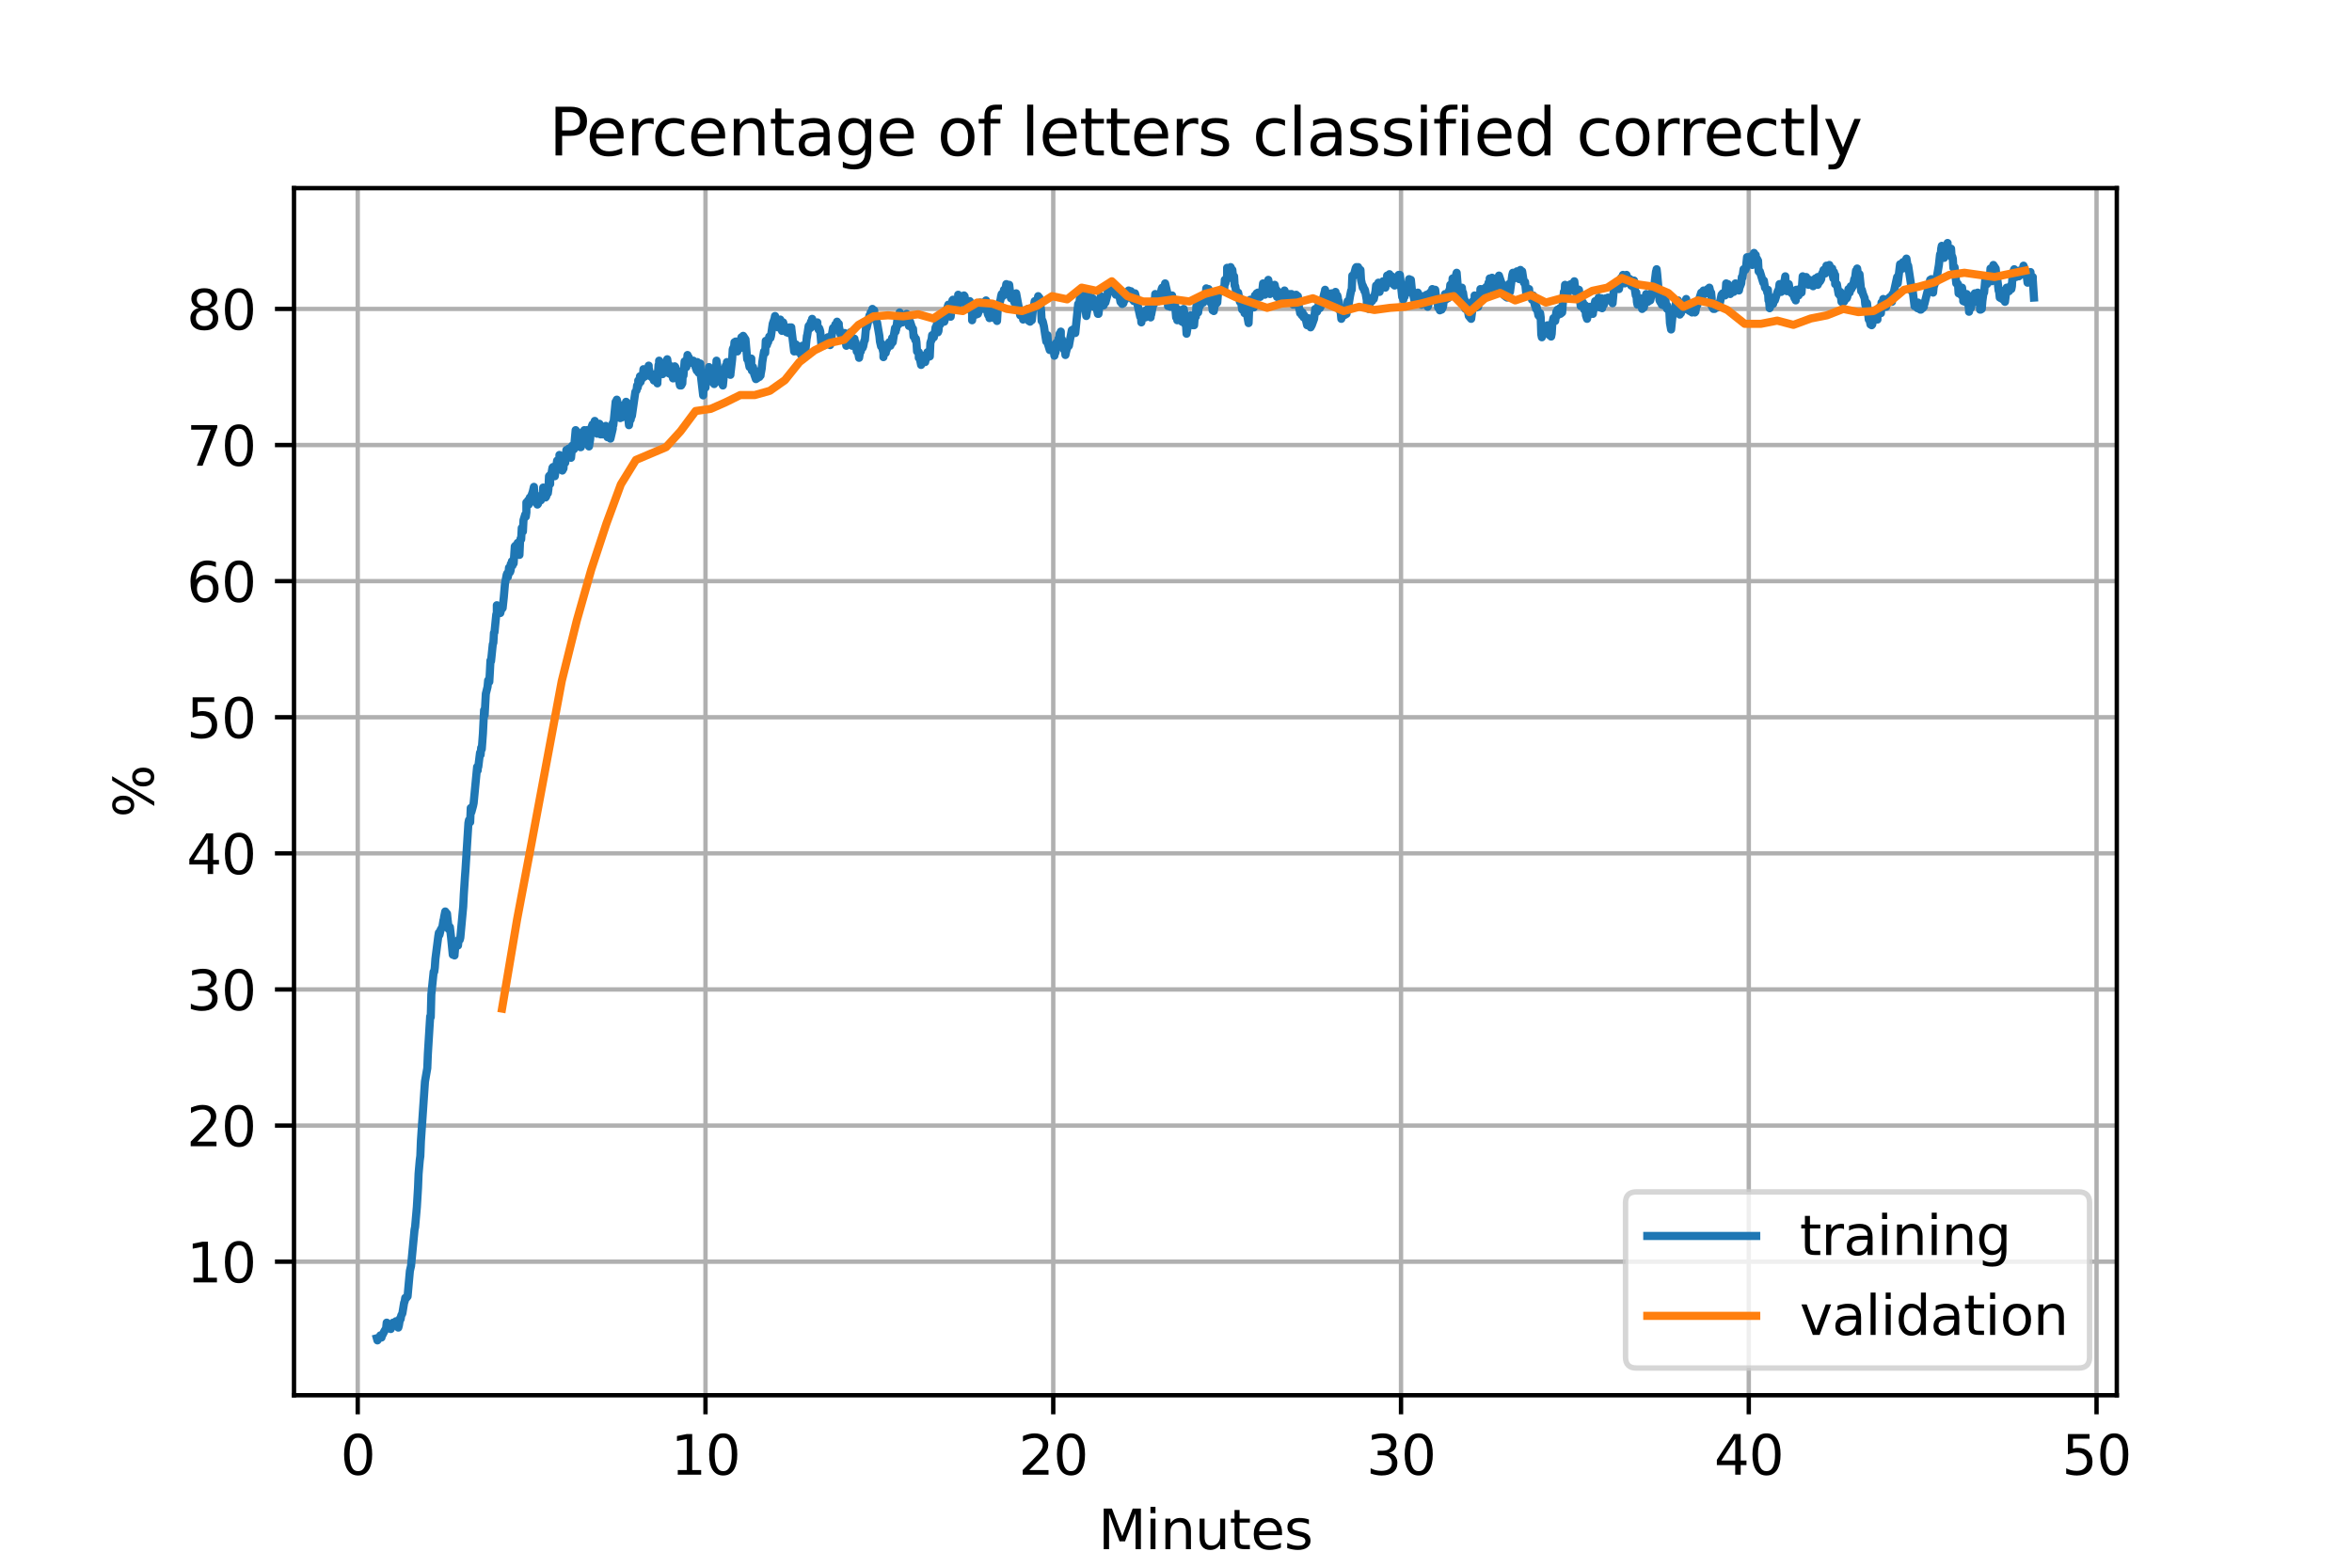 <?xml version="1.0" encoding="utf-8" standalone="no"?>
<!DOCTYPE svg PUBLIC "-//W3C//DTD SVG 1.1//EN"
  "http://www.w3.org/Graphics/SVG/1.1/DTD/svg11.dtd">
<svg xmlns:xlink="http://www.w3.org/1999/xlink" width="432pt" height="288pt" viewBox="0 0 432 288" xmlns="http://www.w3.org/2000/svg" version="1.1">
 <defs>
  <style type="text/css">*{stroke-linejoin: round; stroke-linecap: butt}</style>
 </defs>
 <g id="figure_1">
  <g id="patch_1">
   <path d="M 0 288 
L 432 288 
L 432 0 
L 0 0 
z
" style="fill: #ffffff"/>
  </g>
  <g id="axes_1">
   <g id="patch_2">
    <path d="M 54 256.32 
L 388.8 256.32 
L 388.8 34.56 
L 54 34.56 
z
" style="fill: #ffffff"/>
   </g>
   <g id="matplotlib.axis_1">
    <g id="xtick_1">
     <g id="line2d_1">
      <path d="M 65.705 256.32 
L 65.705 34.56 
" clip-path="url(#pa8db749b61)" style="fill: none; stroke: #b0b0b0; stroke-width: 0.8; stroke-linecap: square"/>
     </g>
     <g id="line2d_2">
      <defs>
       <path id="me23d1ddcb1" d="M 0 0 
L 0 3.5 
" style="stroke: #000000; stroke-width: 0.8"/>
      </defs>
      <g>
       <use xlink:href="#me23d1ddcb1" x="65.705" y="256.32" style="stroke: #000000; stroke-width: 0.8"/>
      </g>
     </g>
     <g id="text_1">
      <!-- 0 -->
      <g transform="translate(62.524 270.918)scale(0.1 -0.1)">
       <defs>
        <path id="DejaVuSans-30" d="M 2034 4250 
Q 1547 4250 1301 3770 
Q 1056 3291 1056 2328 
Q 1056 1369 1301 889 
Q 1547 409 2034 409 
Q 2525 409 2770 889 
Q 3016 1369 3016 2328 
Q 3016 3291 2770 3770 
Q 2525 4250 2034 4250 
z
M 2034 4750 
Q 2819 4750 3233 4129 
Q 3647 3509 3647 2328 
Q 3647 1150 3233 529 
Q 2819 -91 2034 -91 
Q 1250 -91 836 529 
Q 422 1150 422 2328 
Q 422 3509 836 4129 
Q 1250 4750 2034 4750 
z
" transform="scale(0.016)"/>
       </defs>
       <use xlink:href="#DejaVuSans-30"/>
      </g>
     </g>
    </g>
    <g id="xtick_2">
     <g id="line2d_3">
      <path d="M 129.58 256.32 
L 129.58 34.56 
" clip-path="url(#pa8db749b61)" style="fill: none; stroke: #b0b0b0; stroke-width: 0.8; stroke-linecap: square"/>
     </g>
     <g id="line2d_4">
      <g>
       <use xlink:href="#me23d1ddcb1" x="129.58" y="256.32" style="stroke: #000000; stroke-width: 0.8"/>
      </g>
     </g>
     <g id="text_2">
      <!-- 10 -->
      <g transform="translate(123.217 270.918)scale(0.1 -0.1)">
       <defs>
        <path id="DejaVuSans-31" d="M 794 531 
L 1825 531 
L 1825 4091 
L 703 3866 
L 703 4441 
L 1819 4666 
L 2450 4666 
L 2450 531 
L 3481 531 
L 3481 0 
L 794 0 
L 794 531 
z
" transform="scale(0.016)"/>
       </defs>
       <use xlink:href="#DejaVuSans-31"/>
       <use xlink:href="#DejaVuSans-30" x="63.623"/>
      </g>
     </g>
    </g>
    <g id="xtick_3">
     <g id="line2d_5">
      <path d="M 193.455 256.32 
L 193.455 34.56 
" clip-path="url(#pa8db749b61)" style="fill: none; stroke: #b0b0b0; stroke-width: 0.8; stroke-linecap: square"/>
     </g>
     <g id="line2d_6">
      <g>
       <use xlink:href="#me23d1ddcb1" x="193.455" y="256.32" style="stroke: #000000; stroke-width: 0.8"/>
      </g>
     </g>
     <g id="text_3">
      <!-- 20 -->
      <g transform="translate(187.092 270.918)scale(0.1 -0.1)">
       <defs>
        <path id="DejaVuSans-32" d="M 1228 531 
L 3431 531 
L 3431 0 
L 469 0 
L 469 531 
Q 828 903 1448 1529 
Q 2069 2156 2228 2338 
Q 2531 2678 2651 2914 
Q 2772 3150 2772 3378 
Q 2772 3750 2511 3984 
Q 2250 4219 1831 4219 
Q 1534 4219 1204 4116 
Q 875 4013 500 3803 
L 500 4441 
Q 881 4594 1212 4672 
Q 1544 4750 1819 4750 
Q 2544 4750 2975 4387 
Q 3406 4025 3406 3419 
Q 3406 3131 3298 2873 
Q 3191 2616 2906 2266 
Q 2828 2175 2409 1742 
Q 1991 1309 1228 531 
z
" transform="scale(0.016)"/>
       </defs>
       <use xlink:href="#DejaVuSans-32"/>
       <use xlink:href="#DejaVuSans-30" x="63.623"/>
      </g>
     </g>
    </g>
    <g id="xtick_4">
     <g id="line2d_7">
      <path d="M 257.33 256.32 
L 257.33 34.56 
" clip-path="url(#pa8db749b61)" style="fill: none; stroke: #b0b0b0; stroke-width: 0.8; stroke-linecap: square"/>
     </g>
     <g id="line2d_8">
      <g>
       <use xlink:href="#me23d1ddcb1" x="257.33" y="256.32" style="stroke: #000000; stroke-width: 0.8"/>
      </g>
     </g>
     <g id="text_4">
      <!-- 30 -->
      <g transform="translate(250.967 270.918)scale(0.1 -0.1)">
       <defs>
        <path id="DejaVuSans-33" d="M 2597 2516 
Q 3050 2419 3304 2112 
Q 3559 1806 3559 1356 
Q 3559 666 3084 287 
Q 2609 -91 1734 -91 
Q 1441 -91 1130 -33 
Q 819 25 488 141 
L 488 750 
Q 750 597 1062 519 
Q 1375 441 1716 441 
Q 2309 441 2620 675 
Q 2931 909 2931 1356 
Q 2931 1769 2642 2001 
Q 2353 2234 1838 2234 
L 1294 2234 
L 1294 2753 
L 1863 2753 
Q 2328 2753 2575 2939 
Q 2822 3125 2822 3475 
Q 2822 3834 2567 4026 
Q 2313 4219 1838 4219 
Q 1578 4219 1281 4162 
Q 984 4106 628 3988 
L 628 4550 
Q 988 4650 1302 4700 
Q 1616 4750 1894 4750 
Q 2613 4750 3031 4423 
Q 3450 4097 3450 3541 
Q 3450 3153 3228 2886 
Q 3006 2619 2597 2516 
z
" transform="scale(0.016)"/>
       </defs>
       <use xlink:href="#DejaVuSans-33"/>
       <use xlink:href="#DejaVuSans-30" x="63.623"/>
      </g>
     </g>
    </g>
    <g id="xtick_5">
     <g id="line2d_9">
      <path d="M 321.204 256.32 
L 321.204 34.56 
" clip-path="url(#pa8db749b61)" style="fill: none; stroke: #b0b0b0; stroke-width: 0.8; stroke-linecap: square"/>
     </g>
     <g id="line2d_10">
      <g>
       <use xlink:href="#me23d1ddcb1" x="321.204" y="256.32" style="stroke: #000000; stroke-width: 0.8"/>
      </g>
     </g>
     <g id="text_5">
      <!-- 40 -->
      <g transform="translate(314.842 270.918)scale(0.1 -0.1)">
       <defs>
        <path id="DejaVuSans-34" d="M 2419 4116 
L 825 1625 
L 2419 1625 
L 2419 4116 
z
M 2253 4666 
L 3047 4666 
L 3047 1625 
L 3713 1625 
L 3713 1100 
L 3047 1100 
L 3047 0 
L 2419 0 
L 2419 1100 
L 313 1100 
L 313 1709 
L 2253 4666 
z
" transform="scale(0.016)"/>
       </defs>
       <use xlink:href="#DejaVuSans-34"/>
       <use xlink:href="#DejaVuSans-30" x="63.623"/>
      </g>
     </g>
    </g>
    <g id="xtick_6">
     <g id="line2d_11">
      <path d="M 385.079 256.32 
L 385.079 34.56 
" clip-path="url(#pa8db749b61)" style="fill: none; stroke: #b0b0b0; stroke-width: 0.8; stroke-linecap: square"/>
     </g>
     <g id="line2d_12">
      <g>
       <use xlink:href="#me23d1ddcb1" x="385.079" y="256.32" style="stroke: #000000; stroke-width: 0.8"/>
      </g>
     </g>
     <g id="text_6">
      <!-- 50 -->
      <g transform="translate(378.717 270.918)scale(0.1 -0.1)">
       <defs>
        <path id="DejaVuSans-35" d="M 691 4666 
L 3169 4666 
L 3169 4134 
L 1269 4134 
L 1269 2991 
Q 1406 3038 1543 3061 
Q 1681 3084 1819 3084 
Q 2600 3084 3056 2656 
Q 3513 2228 3513 1497 
Q 3513 744 3044 326 
Q 2575 -91 1722 -91 
Q 1428 -91 1123 -41 
Q 819 9 494 109 
L 494 744 
Q 775 591 1075 516 
Q 1375 441 1709 441 
Q 2250 441 2565 725 
Q 2881 1009 2881 1497 
Q 2881 1984 2565 2268 
Q 2250 2553 1709 2553 
Q 1456 2553 1204 2497 
Q 953 2441 691 2322 
L 691 4666 
z
" transform="scale(0.016)"/>
       </defs>
       <use xlink:href="#DejaVuSans-35"/>
       <use xlink:href="#DejaVuSans-30" x="63.623"/>
      </g>
     </g>
    </g>
    <g id="text_7">
     <!-- Minutes -->
     <g transform="translate(201.718 284.597)scale(0.1 -0.1)">
      <defs>
       <path id="DejaVuSans-4d" d="M 628 4666 
L 1569 4666 
L 2759 1491 
L 3956 4666 
L 4897 4666 
L 4897 0 
L 4281 0 
L 4281 4097 
L 3078 897 
L 2444 897 
L 1241 4097 
L 1241 0 
L 628 0 
L 628 4666 
z
" transform="scale(0.016)"/>
       <path id="DejaVuSans-69" d="M 603 3500 
L 1178 3500 
L 1178 0 
L 603 0 
L 603 3500 
z
M 603 4863 
L 1178 4863 
L 1178 4134 
L 603 4134 
L 603 4863 
z
" transform="scale(0.016)"/>
       <path id="DejaVuSans-6e" d="M 3513 2113 
L 3513 0 
L 2938 0 
L 2938 2094 
Q 2938 2591 2744 2837 
Q 2550 3084 2163 3084 
Q 1697 3084 1428 2787 
Q 1159 2491 1159 1978 
L 1159 0 
L 581 0 
L 581 3500 
L 1159 3500 
L 1159 2956 
Q 1366 3272 1645 3428 
Q 1925 3584 2291 3584 
Q 2894 3584 3203 3211 
Q 3513 2838 3513 2113 
z
" transform="scale(0.016)"/>
       <path id="DejaVuSans-75" d="M 544 1381 
L 544 3500 
L 1119 3500 
L 1119 1403 
Q 1119 906 1312 657 
Q 1506 409 1894 409 
Q 2359 409 2629 706 
Q 2900 1003 2900 1516 
L 2900 3500 
L 3475 3500 
L 3475 0 
L 2900 0 
L 2900 538 
Q 2691 219 2414 64 
Q 2138 -91 1772 -91 
Q 1169 -91 856 284 
Q 544 659 544 1381 
z
M 1991 3584 
L 1991 3584 
z
" transform="scale(0.016)"/>
       <path id="DejaVuSans-74" d="M 1172 4494 
L 1172 3500 
L 2356 3500 
L 2356 3053 
L 1172 3053 
L 1172 1153 
Q 1172 725 1289 603 
Q 1406 481 1766 481 
L 2356 481 
L 2356 0 
L 1766 0 
Q 1100 0 847 248 
Q 594 497 594 1153 
L 594 3053 
L 172 3053 
L 172 3500 
L 594 3500 
L 594 4494 
L 1172 4494 
z
" transform="scale(0.016)"/>
       <path id="DejaVuSans-65" d="M 3597 1894 
L 3597 1613 
L 953 1613 
Q 991 1019 1311 708 
Q 1631 397 2203 397 
Q 2534 397 2845 478 
Q 3156 559 3463 722 
L 3463 178 
Q 3153 47 2828 -22 
Q 2503 -91 2169 -91 
Q 1331 -91 842 396 
Q 353 884 353 1716 
Q 353 2575 817 3079 
Q 1281 3584 2069 3584 
Q 2775 3584 3186 3129 
Q 3597 2675 3597 1894 
z
M 3022 2063 
Q 3016 2534 2758 2815 
Q 2500 3097 2075 3097 
Q 1594 3097 1305 2825 
Q 1016 2553 972 2059 
L 3022 2063 
z
" transform="scale(0.016)"/>
       <path id="DejaVuSans-73" d="M 2834 3397 
L 2834 2853 
Q 2591 2978 2328 3040 
Q 2066 3103 1784 3103 
Q 1356 3103 1142 2972 
Q 928 2841 928 2578 
Q 928 2378 1081 2264 
Q 1234 2150 1697 2047 
L 1894 2003 
Q 2506 1872 2764 1633 
Q 3022 1394 3022 966 
Q 3022 478 2636 193 
Q 2250 -91 1575 -91 
Q 1294 -91 989 -36 
Q 684 19 347 128 
L 347 722 
Q 666 556 975 473 
Q 1284 391 1588 391 
Q 1994 391 2212 530 
Q 2431 669 2431 922 
Q 2431 1156 2273 1281 
Q 2116 1406 1581 1522 
L 1381 1569 
Q 847 1681 609 1914 
Q 372 2147 372 2553 
Q 372 3047 722 3315 
Q 1072 3584 1716 3584 
Q 2034 3584 2315 3537 
Q 2597 3491 2834 3397 
z
" transform="scale(0.016)"/>
      </defs>
      <use xlink:href="#DejaVuSans-4d"/>
      <use xlink:href="#DejaVuSans-69" x="86.279"/>
      <use xlink:href="#DejaVuSans-6e" x="114.062"/>
      <use xlink:href="#DejaVuSans-75" x="177.441"/>
      <use xlink:href="#DejaVuSans-74" x="240.82"/>
      <use xlink:href="#DejaVuSans-65" x="280.029"/>
      <use xlink:href="#DejaVuSans-73" x="341.553"/>
     </g>
    </g>
   </g>
   <g id="matplotlib.axis_2">
    <g id="ytick_1">
     <g id="line2d_13">
      <path d="M 54 231.784 
L 388.8 231.784 
" clip-path="url(#pa8db749b61)" style="fill: none; stroke: #b0b0b0; stroke-width: 0.8; stroke-linecap: square"/>
     </g>
     <g id="line2d_14">
      <defs>
       <path id="m12f0da427d" d="M 0 0 
L -3.5 0 
" style="stroke: #000000; stroke-width: 0.8"/>
      </defs>
      <g>
       <use xlink:href="#m12f0da427d" x="54" y="231.784" style="stroke: #000000; stroke-width: 0.8"/>
      </g>
     </g>
     <g id="text_8">
      <!-- 10 -->
      <g transform="translate(34.275 235.583)scale(0.1 -0.1)">
       <use xlink:href="#DejaVuSans-31"/>
       <use xlink:href="#DejaVuSans-30" x="63.623"/>
      </g>
     </g>
    </g>
    <g id="ytick_2">
     <g id="line2d_15">
      <path d="M 54 206.78 
L 388.8 206.78 
" clip-path="url(#pa8db749b61)" style="fill: none; stroke: #b0b0b0; stroke-width: 0.8; stroke-linecap: square"/>
     </g>
     <g id="line2d_16">
      <g>
       <use xlink:href="#m12f0da427d" x="54" y="206.78" style="stroke: #000000; stroke-width: 0.8"/>
      </g>
     </g>
     <g id="text_9">
      <!-- 20 -->
      <g transform="translate(34.275 210.579)scale(0.1 -0.1)">
       <use xlink:href="#DejaVuSans-32"/>
       <use xlink:href="#DejaVuSans-30" x="63.623"/>
      </g>
     </g>
    </g>
    <g id="ytick_3">
     <g id="line2d_17">
      <path d="M 54 181.775 
L 388.8 181.775 
" clip-path="url(#pa8db749b61)" style="fill: none; stroke: #b0b0b0; stroke-width: 0.8; stroke-linecap: square"/>
     </g>
     <g id="line2d_18">
      <g>
       <use xlink:href="#m12f0da427d" x="54" y="181.775" style="stroke: #000000; stroke-width: 0.8"/>
      </g>
     </g>
     <g id="text_10">
      <!-- 30 -->
      <g transform="translate(34.275 185.574)scale(0.1 -0.1)">
       <use xlink:href="#DejaVuSans-33"/>
       <use xlink:href="#DejaVuSans-30" x="63.623"/>
      </g>
     </g>
    </g>
    <g id="ytick_4">
     <g id="line2d_19">
      <path d="M 54 156.77 
L 388.8 156.77 
" clip-path="url(#pa8db749b61)" style="fill: none; stroke: #b0b0b0; stroke-width: 0.8; stroke-linecap: square"/>
     </g>
     <g id="line2d_20">
      <g>
       <use xlink:href="#m12f0da427d" x="54" y="156.77" style="stroke: #000000; stroke-width: 0.8"/>
      </g>
     </g>
     <g id="text_11">
      <!-- 40 -->
      <g transform="translate(34.275 160.569)scale(0.1 -0.1)">
       <use xlink:href="#DejaVuSans-34"/>
       <use xlink:href="#DejaVuSans-30" x="63.623"/>
      </g>
     </g>
    </g>
    <g id="ytick_5">
     <g id="line2d_21">
      <path d="M 54 131.766 
L 388.8 131.766 
" clip-path="url(#pa8db749b61)" style="fill: none; stroke: #b0b0b0; stroke-width: 0.8; stroke-linecap: square"/>
     </g>
     <g id="line2d_22">
      <g>
       <use xlink:href="#m12f0da427d" x="54" y="131.766" style="stroke: #000000; stroke-width: 0.8"/>
      </g>
     </g>
     <g id="text_12">
      <!-- 50 -->
      <g transform="translate(34.275 135.565)scale(0.1 -0.1)">
       <use xlink:href="#DejaVuSans-35"/>
       <use xlink:href="#DejaVuSans-30" x="63.623"/>
      </g>
     </g>
    </g>
    <g id="ytick_6">
     <g id="line2d_23">
      <path d="M 54 106.761 
L 388.8 106.761 
" clip-path="url(#pa8db749b61)" style="fill: none; stroke: #b0b0b0; stroke-width: 0.8; stroke-linecap: square"/>
     </g>
     <g id="line2d_24">
      <g>
       <use xlink:href="#m12f0da427d" x="54" y="106.761" style="stroke: #000000; stroke-width: 0.8"/>
      </g>
     </g>
     <g id="text_13">
      <!-- 60 -->
      <g transform="translate(34.275 110.56)scale(0.1 -0.1)">
       <defs>
        <path id="DejaVuSans-36" d="M 2113 2584 
Q 1688 2584 1439 2293 
Q 1191 2003 1191 1497 
Q 1191 994 1439 701 
Q 1688 409 2113 409 
Q 2538 409 2786 701 
Q 3034 994 3034 1497 
Q 3034 2003 2786 2293 
Q 2538 2584 2113 2584 
z
M 3366 4563 
L 3366 3988 
Q 3128 4100 2886 4159 
Q 2644 4219 2406 4219 
Q 1781 4219 1451 3797 
Q 1122 3375 1075 2522 
Q 1259 2794 1537 2939 
Q 1816 3084 2150 3084 
Q 2853 3084 3261 2657 
Q 3669 2231 3669 1497 
Q 3669 778 3244 343 
Q 2819 -91 2113 -91 
Q 1303 -91 875 529 
Q 447 1150 447 2328 
Q 447 3434 972 4092 
Q 1497 4750 2381 4750 
Q 2619 4750 2861 4703 
Q 3103 4656 3366 4563 
z
" transform="scale(0.016)"/>
       </defs>
       <use xlink:href="#DejaVuSans-36"/>
       <use xlink:href="#DejaVuSans-30" x="63.623"/>
      </g>
     </g>
    </g>
    <g id="ytick_7">
     <g id="line2d_25">
      <path d="M 54 81.756 
L 388.8 81.756 
" clip-path="url(#pa8db749b61)" style="fill: none; stroke: #b0b0b0; stroke-width: 0.8; stroke-linecap: square"/>
     </g>
     <g id="line2d_26">
      <g>
       <use xlink:href="#m12f0da427d" x="54" y="81.756" style="stroke: #000000; stroke-width: 0.8"/>
      </g>
     </g>
     <g id="text_14">
      <!-- 70 -->
      <g transform="translate(34.275 85.555)scale(0.1 -0.1)">
       <defs>
        <path id="DejaVuSans-37" d="M 525 4666 
L 3525 4666 
L 3525 4397 
L 1831 0 
L 1172 0 
L 2766 4134 
L 525 4134 
L 525 4666 
z
" transform="scale(0.016)"/>
       </defs>
       <use xlink:href="#DejaVuSans-37"/>
       <use xlink:href="#DejaVuSans-30" x="63.623"/>
      </g>
     </g>
    </g>
    <g id="ytick_8">
     <g id="line2d_27">
      <path d="M 54 56.752 
L 388.8 56.752 
" clip-path="url(#pa8db749b61)" style="fill: none; stroke: #b0b0b0; stroke-width: 0.8; stroke-linecap: square"/>
     </g>
     <g id="line2d_28">
      <g>
       <use xlink:href="#m12f0da427d" x="54" y="56.752" style="stroke: #000000; stroke-width: 0.8"/>
      </g>
     </g>
     <g id="text_15">
      <!-- 80 -->
      <g transform="translate(34.275 60.551)scale(0.1 -0.1)">
       <defs>
        <path id="DejaVuSans-38" d="M 2034 2216 
Q 1584 2216 1326 1975 
Q 1069 1734 1069 1313 
Q 1069 891 1326 650 
Q 1584 409 2034 409 
Q 2484 409 2743 651 
Q 3003 894 3003 1313 
Q 3003 1734 2745 1975 
Q 2488 2216 2034 2216 
z
M 1403 2484 
Q 997 2584 770 2862 
Q 544 3141 544 3541 
Q 544 4100 942 4425 
Q 1341 4750 2034 4750 
Q 2731 4750 3128 4425 
Q 3525 4100 3525 3541 
Q 3525 3141 3298 2862 
Q 3072 2584 2669 2484 
Q 3125 2378 3379 2068 
Q 3634 1759 3634 1313 
Q 3634 634 3220 271 
Q 2806 -91 2034 -91 
Q 1263 -91 848 271 
Q 434 634 434 1313 
Q 434 1759 690 2068 
Q 947 2378 1403 2484 
z
M 1172 3481 
Q 1172 3119 1398 2916 
Q 1625 2713 2034 2713 
Q 2441 2713 2670 2916 
Q 2900 3119 2900 3481 
Q 2900 3844 2670 4047 
Q 2441 4250 2034 4250 
Q 1625 4250 1398 4047 
Q 1172 3844 1172 3481 
z
" transform="scale(0.016)"/>
       </defs>
       <use xlink:href="#DejaVuSans-38"/>
       <use xlink:href="#DejaVuSans-30" x="63.623"/>
      </g>
     </g>
    </g>
    <g id="text_16">
     <!-- % -->
     <g transform="translate(28.195 150.191)rotate(-90)scale(0.1 -0.1)">
      <defs>
       <path id="DejaVuSans-25" d="M 4653 2053 
Q 4381 2053 4226 1822 
Q 4072 1591 4072 1178 
Q 4072 772 4226 539 
Q 4381 306 4653 306 
Q 4919 306 5073 539 
Q 5228 772 5228 1178 
Q 5228 1588 5073 1820 
Q 4919 2053 4653 2053 
z
M 4653 2450 
Q 5147 2450 5437 2106 
Q 5728 1763 5728 1178 
Q 5728 594 5436 251 
Q 5144 -91 4653 -91 
Q 4153 -91 3862 251 
Q 3572 594 3572 1178 
Q 3572 1766 3864 2108 
Q 4156 2450 4653 2450 
z
M 1428 4353 
Q 1159 4353 1004 4120 
Q 850 3888 850 3481 
Q 850 3069 1003 2837 
Q 1156 2606 1428 2606 
Q 1700 2606 1854 2837 
Q 2009 3069 2009 3481 
Q 2009 3884 1853 4118 
Q 1697 4353 1428 4353 
z
M 4250 4750 
L 4750 4750 
L 1831 -91 
L 1331 -91 
L 4250 4750 
z
M 1428 4750 
Q 1922 4750 2215 4408 
Q 2509 4066 2509 3481 
Q 2509 2891 2217 2550 
Q 1925 2209 1428 2209 
Q 931 2209 642 2551 
Q 353 2894 353 3481 
Q 353 4063 643 4406 
Q 934 4750 1428 4750 
z
" transform="scale(0.016)"/>
      </defs>
      <use xlink:href="#DejaVuSans-25"/>
     </g>
    </g>
   </g>
   <g id="line2d_29">
    <path d="M 69.218 245.849 
L 69.325 246.24 
L 69.75 245.589 
L 69.857 245.328 
L 70.07 245.719 
L 70.07 245.589 
L 70.602 244.547 
L 70.922 244.026 
L 71.028 242.984 
L 71.134 243.245 
L 71.773 244.156 
L 71.773 243.766 
L 71.88 243.766 
L 71.986 243.766 
L 72.199 242.984 
L 72.305 243.245 
L 72.731 242.724 
L 72.838 242.854 
L 72.944 243.635 
L 73.051 243.635 
L 73.157 243.896 
L 73.264 243.505 
L 73.477 242.203 
L 73.583 242.333 
L 73.689 241.682 
L 73.902 241.291 
L 74.009 240.64 
L 74.222 239.338 
L 74.328 239.077 
L 74.328 239.077 
L 74.435 238.426 
L 74.541 238.556 
L 74.86 238.166 
L 75.286 233.477 
L 75.499 232.566 
L 76.138 225.924 
L 76.244 225.403 
L 76.564 221.756 
L 76.777 218.24 
L 76.883 215.635 
L 77.096 213.161 
L 77.203 212.38 
L 77.309 209.645 
L 78.054 198.705 
L 78.48 196.231 
L 78.586 193.626 
L 79.012 186.724 
L 79.119 186.854 
L 79.225 182.687 
L 79.651 178.519 
L 79.758 178.519 
L 79.864 177.738 
L 79.97 176.175 
L 80.503 172.007 
L 80.609 171.356 
L 80.716 171.747 
L 80.716 171.747 
L 80.929 170.835 
L 81.248 170.314 
L 81.461 169.012 
L 81.461 169.403 
L 81.567 168.491 
L 81.78 167.449 
L 81.78 167.449 
L 81.887 168.231 
L 81.993 167.71 
L 82.1 167.84 
L 82.206 168.882 
L 82.419 170.705 
L 82.632 170.314 
L 82.845 172.138 
L 83.164 175.393 
L 83.271 175.263 
L 83.377 175.263 
L 83.484 175.524 
L 83.484 175.393 
L 83.696 173.049 
L 83.803 173.57 
L 84.122 173.7 
L 84.229 172.659 
L 84.442 172.659 
L 84.442 172.659 
L 84.548 172.268 
L 85.08 166.538 
L 85.187 164.324 
L 85.4 161.068 
L 85.506 159.635 
L 86.039 151.17 
L 86.145 150.649 
L 86.358 151.04 
L 86.464 148.435 
L 86.571 149.217 
L 86.89 148.045 
L 86.997 147.524 
L 87.635 140.882 
L 87.742 141.533 
L 87.742 141.142 
L 87.848 140.882 
L 88.168 138.277 
L 88.274 138.668 
L 88.381 137.366 
L 88.487 137.626 
L 88.7 134.761 
L 88.913 130.463 
L 89.019 131.375 
L 89.232 127.468 
L 89.552 126.166 
L 89.658 124.993 
L 89.765 124.863 
L 89.871 125.254 
L 89.978 123.431 
L 90.084 121.347 
L 90.19 121.477 
L 90.51 118.352 
L 90.616 118.091 
L 90.723 116.268 
L 90.829 116.138 
L 91.149 112.882 
L 91.255 112.621 
L 91.255 111.189 
L 91.361 111.97 
L 91.574 111.449 
L 91.574 111.449 
L 91.787 112.231 
L 91.894 112.1 
L 91.894 112.621 
L 92 112.1 
L 92.32 111.71 
L 92.532 109.756 
L 92.745 107.282 
L 93.065 105.589 
L 93.171 105.328 
L 93.278 105.98 
L 93.384 105.459 
L 93.491 104.287 
L 93.491 105.068 
L 93.597 105.198 
L 93.704 105.068 
L 93.81 104.677 
L 93.81 103.635 
L 93.916 103.766 
L 94.023 103.114 
L 94.023 103.245 
L 94.129 103.896 
L 94.236 103.245 
L 94.342 103.505 
L 94.449 101.942 
L 94.555 100.38 
L 94.662 100.9 
L 94.662 100.249 
L 94.768 100.249 
L 95.087 100.119 
L 95.087 99.728 
L 95.194 100.9 
L 95.407 101.942 
L 95.513 99.598 
L 95.62 98.947 
L 95.726 99.077 
L 95.833 96.993 
L 96.046 97.645 
L 96.152 95.561 
L 96.471 94.519 
L 96.578 94.91 
L 96.684 94.128 
L 96.684 92.305 
L 96.791 92.305 
L 96.897 92.435 
L 97.004 92.305 
L 97.004 91.914 
L 97.11 92.696 
L 97.323 91.914 
L 97.323 91.393 
L 97.43 91.393 
L 97.536 91.263 
L 97.855 90.352 
L 98.068 89.44 
L 98.175 91.393 
L 98.281 91.393 
L 98.388 92.305 
L 98.388 91.784 
L 98.494 92.045 
L 98.601 91.524 
L 98.707 91.914 
L 98.707 92.696 
L 98.814 92.566 
L 99.133 91.133 
L 99.346 91.914 
L 99.452 91.133 
L 99.559 91.524 
L 99.665 91.263 
L 99.772 89.57 
L 99.878 90.091 
L 99.985 91.263 
L 100.091 89.961 
L 100.091 91.263 
L 100.197 91.393 
L 100.304 91.263 
L 100.517 90.482 
L 100.623 90.612 
L 100.73 89.831 
L 100.836 87.487 
L 100.943 87.356 
L 101.049 88.919 
L 101.049 87.877 
L 101.156 87.747 
L 101.475 85.924 
L 101.581 85.793 
L 101.794 86.184 
L 101.901 87.487 
L 102.327 84.621 
L 102.433 85.793 
L 102.54 85.012 
L 102.646 86.054 
L 102.752 84.882 
L 102.752 83.58 
L 102.859 83.71 
L 103.072 85.142 
L 103.285 86.445 
L 103.498 86.054 
L 103.498 86.054 
L 103.604 83.97 
L 103.817 85.012 
L 104.03 82.668 
L 104.243 83.84 
L 104.456 83.189 
L 104.456 82.407 
L 104.562 82.668 
L 104.882 84.1 
L 105.095 81.887 
L 105.201 82.277 
L 105.307 82.017 
L 105.414 82.538 
L 105.52 81.366 
L 105.733 79.021 
L 105.84 79.152 
L 106.053 79.803 
L 106.159 81.887 
L 106.266 81.756 
L 106.479 79.803 
L 106.585 82.147 
L 106.691 82.147 
L 107.117 79.282 
L 107.224 79.933 
L 107.33 79.021 
L 107.543 80.975 
L 107.756 79.021 
L 108.182 82.017 
L 108.395 80.714 
L 108.501 78.891 
L 108.821 77.98 
L 109.034 78.24 
L 109.034 78.11 
L 109.246 77.328 
L 109.459 79.542 
L 109.566 79.152 
L 109.672 79.673 
L 109.672 79.152 
L 109.779 79.021 
L 109.885 79.412 
L 110.098 77.849 
L 110.205 79.542 
L 110.311 79.412 
L 110.311 79.803 
L 110.417 79.152 
L 110.524 79.542 
L 110.63 79.282 
L 110.63 79.803 
L 110.737 79.803 
L 110.95 79.542 
L 110.95 78.891 
L 111.056 79.282 
L 111.163 79.021 
L 111.269 78.24 
L 111.588 80.324 
L 111.801 79.152 
L 111.908 79.803 
L 111.908 79.021 
L 112.014 79.933 
L 112.121 80.584 
L 112.547 78.761 
L 112.547 77.719 
L 112.653 78.11 
L 113.079 73.812 
L 113.185 74.203 
L 113.185 73.812 
L 113.292 73.421 
L 113.505 74.333 
L 113.505 75.505 
L 113.611 75.375 
L 113.931 76.807 
L 114.143 75.766 
L 114.25 76.677 
L 114.463 76.026 
L 114.676 74.463 
L 114.782 74.203 
L 114.889 74.724 
L 114.995 73.812 
L 115.102 73.942 
L 115.527 78.11 
L 115.74 76.677 
L 115.847 77.068 
L 115.847 76.807 
L 116.06 76.417 
L 116.698 71.989 
L 116.911 71.728 
L 117.018 70.817 
L 117.124 71.207 
L 117.231 70.687 
L 117.231 69.905 
L 117.337 70.556 
L 117.444 70.166 
L 117.55 69.124 
L 117.55 69.645 
L 117.657 70.166 
L 117.763 69.514 
L 117.87 69.645 
L 117.87 69.254 
L 117.976 69.514 
L 118.082 68.993 
L 118.189 67.821 
L 118.295 69.254 
L 118.402 68.733 
L 118.508 68.863 
L 118.508 69.124 
L 118.615 68.473 
L 118.721 68.733 
L 118.828 68.212 
L 118.828 68.863 
L 118.934 68.473 
L 119.147 67.17 
L 119.147 67.561 
L 119.466 69.124 
L 119.679 69.124 
L 119.786 69.384 
L 119.892 69.254 
L 119.892 69.254 
L 120.105 69.905 
L 120.318 68.733 
L 120.425 68.733 
L 120.531 69.124 
L 120.531 68.863 
L 120.637 68.993 
L 120.744 70.426 
L 120.744 70.166 
L 120.957 67.04 
L 121.063 66.91 
L 121.063 66.259 
L 121.17 67.431 
L 121.276 67.3 
L 121.383 66.91 
L 121.383 67.04 
L 121.596 68.082 
L 121.702 68.733 
L 122.554 65.998 
L 122.66 66.78 
L 122.873 68.603 
L 122.98 67.821 
L 123.192 68.342 
L 123.299 67.3 
L 123.299 67.561 
L 123.405 68.993 
L 123.512 68.603 
L 123.618 68.733 
L 123.618 69.514 
L 123.725 68.342 
L 123.831 67.691 
L 123.938 68.603 
L 123.938 67.3 
L 124.044 67.431 
L 124.151 68.082 
L 124.257 67.952 
L 124.257 68.212 
L 124.363 68.212 
L 124.47 68.342 
L 124.576 68.733 
L 124.683 69.775 
L 124.896 70.817 
L 125.109 70.817 
L 125.322 70.426 
L 125.428 68.212 
L 125.535 68.993 
L 125.747 66.389 
L 126.067 67.431 
L 126.28 65.217 
L 126.28 65.607 
L 126.386 66.128 
L 126.493 65.607 
L 126.599 65.868 
L 126.706 66.649 
L 126.812 66.259 
L 126.918 66.649 
L 126.918 66.389 
L 127.025 66.389 
L 127.238 66.649 
L 127.238 66.519 
L 127.344 66.259 
L 127.983 68.082 
L 127.983 67.691 
L 128.089 66.519 
L 128.196 67.431 
L 128.302 67.3 
L 128.302 68.473 
L 128.409 68.473 
L 128.622 66.78 
L 128.728 68.993 
L 129.154 72.64 
L 129.261 70.556 
L 129.367 71.338 
L 129.473 70.947 
L 129.58 71.207 
L 129.686 69.775 
L 129.793 68.603 
L 129.899 68.733 
L 130.006 68.342 
L 130.112 68.603 
L 130.219 67.431 
L 130.219 67.821 
L 130.325 68.082 
L 130.644 69.254 
L 130.751 69.905 
L 130.964 69.775 
L 130.964 70.296 
L 131.07 69.645 
L 131.177 70.556 
L 131.39 68.993 
L 131.496 68.863 
L 131.603 66.259 
L 131.922 68.342 
L 131.922 68.342 
L 132.135 67.952 
L 132.241 68.473 
L 132.348 70.166 
L 132.454 69.905 
L 132.561 70.426 
L 132.667 69.645 
L 132.774 70.817 
L 132.88 69.775 
L 132.987 68.082 
L 133.093 68.212 
L 133.306 67.17 
L 133.412 67.561 
L 133.519 66.519 
L 133.519 66.78 
L 133.625 68.212 
L 133.732 67.561 
L 133.838 68.603 
L 133.838 67.952 
L 134.158 68.863 
L 134.158 68.733 
L 134.477 65.998 
L 134.583 64.175 
L 134.69 63.914 
L 134.796 64.175 
L 134.903 62.873 
L 135.009 62.873 
L 135.116 62.742 
L 135.222 64.045 
L 135.329 62.742 
L 135.435 64.566 
L 135.648 63.524 
L 135.754 64.045 
L 135.754 63.524 
L 136.074 63.914 
L 136.18 61.961 
L 136.393 62.873 
L 136.5 61.7 
L 136.926 62.352 
L 137.245 65.998 
L 137.351 65.607 
L 137.351 65.868 
L 137.671 67.431 
L 137.671 67.17 
L 137.777 66.91 
L 137.884 67.3 
L 137.99 65.868 
L 137.99 67.3 
L 138.097 68.082 
L 138.309 67.431 
L 138.309 68.082 
L 138.416 67.821 
L 138.522 68.733 
L 138.842 69.645 
L 139.055 68.733 
L 139.055 69.514 
L 139.161 69.254 
L 139.268 68.603 
L 139.481 69.254 
L 139.587 68.082 
L 139.693 68.993 
L 139.693 68.863 
L 139.906 67.691 
L 140.013 66.519 
L 140.332 64.566 
L 140.332 64.956 
L 140.439 64.566 
L 140.545 64.826 
L 140.652 62.612 
L 140.864 63.393 
L 140.971 62.482 
L 140.971 62.612 
L 141.077 62.873 
L 141.29 61.831 
L 141.503 62.091 
L 141.61 61.7 
L 141.929 59.487 
L 142.248 58.575 
L 142.355 58.054 
L 142.355 58.184 
L 142.887 60.138 
L 143.313 58.705 
L 143.632 60.789 
L 143.739 59.617 
L 143.845 59.747 
L 143.845 59.226 
L 143.952 59.617 
L 144.058 60.398 
L 144.271 60.659 
L 144.484 61.049 
L 144.59 60.398 
L 144.697 60.528 
L 144.803 61.18 
L 144.803 60.789 
L 144.91 60.919 
L 145.016 60.138 
L 145.123 60.528 
L 145.336 60.138 
L 145.336 60.268 
L 145.868 64.566 
L 145.974 63.263 
L 145.974 63.263 
L 146.081 63.393 
L 146.187 63.263 
L 146.294 63.393 
L 146.4 64.566 
L 146.507 64.175 
L 146.72 64.566 
L 146.933 64.175 
L 147.039 64.435 
L 147.145 65.217 
L 147.252 64.956 
L 147.358 63.524 
L 147.465 63.524 
L 147.571 64.175 
L 147.571 64.175 
L 147.784 63.914 
L 147.891 64.305 
L 147.891 64.826 
L 147.997 63.784 
L 148.21 61.7 
L 148.21 61.961 
L 148.529 59.877 
L 148.636 60.007 
L 148.742 59.617 
L 148.849 60.268 
L 148.955 59.096 
L 149.062 59.747 
L 149.168 58.575 
L 149.275 58.966 
L 149.381 59.877 
L 149.7 59.226 
L 149.913 59.487 
L 149.913 59.356 
L 150.02 59.877 
L 150.126 59.226 
L 150.126 59.877 
L 150.339 60.528 
L 150.446 60.659 
L 150.446 60.268 
L 150.552 60.528 
L 150.659 60.919 
L 150.872 63.393 
L 150.978 63.263 
L 151.084 63.524 
L 151.404 62.221 
L 151.51 63.393 
L 151.617 62.352 
L 151.723 62.742 
L 151.83 62.482 
L 151.83 62.873 
L 151.936 62.221 
L 152.043 61.961 
L 152.149 62.091 
L 152.149 61.961 
L 152.468 61.831 
L 152.468 63.393 
L 152.575 62.742 
L 153.001 60.268 
L 153.214 60.659 
L 153.427 59.617 
L 153.639 60.007 
L 153.746 59.096 
L 153.852 59.487 
L 153.959 60.138 
L 154.065 59.487 
L 154.065 59.877 
L 154.385 61.44 
L 154.491 61.18 
L 154.598 61.44 
L 154.598 61.961 
L 154.704 61.44 
L 154.81 61.831 
L 154.917 61.18 
L 155.13 61.18 
L 155.449 63.524 
L 155.769 61.31 
L 155.875 61.831 
L 155.875 61.831 
L 156.194 61.049 
L 156.301 62.612 
L 156.407 63.133 
L 156.407 62.221 
L 156.514 63.524 
L 156.62 62.482 
L 156.727 62.612 
L 156.727 62.352 
L 156.833 62.352 
L 156.94 62.221 
L 157.046 63.524 
L 157.153 62.873 
L 157.365 64.566 
L 157.472 64.435 
L 157.578 64.566 
L 157.791 65.738 
L 158.004 64.435 
L 158.111 64.566 
L 158.111 63.914 
L 158.217 64.175 
L 158.324 63.784 
L 158.43 63.914 
L 158.43 63.784 
L 158.537 63.654 
L 158.749 62.612 
L 158.856 62.482 
L 159.069 60.138 
L 159.175 60.268 
L 159.388 59.356 
L 159.708 57.924 
L 159.814 58.184 
L 159.92 57.403 
L 159.92 57.793 
L 160.027 58.184 
L 160.133 57.793 
L 160.24 56.752 
L 160.24 57.012 
L 160.559 57.012 
L 160.666 58.314 
L 160.985 59.096 
L 161.092 59.226 
L 161.517 61.7 
L 161.624 62.742 
L 161.837 63.654 
L 161.943 63.133 
L 161.943 63.393 
L 162.263 64.826 
L 162.263 65.607 
L 162.369 64.305 
L 162.475 64.045 
L 162.688 64.826 
L 162.795 64.045 
L 162.901 64.175 
L 162.901 63.914 
L 163.008 63.914 
L 163.327 62.873 
L 163.54 63.524 
L 163.646 63.003 
L 163.753 63.133 
L 163.859 62.091 
L 163.966 62.873 
L 164.392 60.268 
L 164.498 60.919 
L 164.498 60.398 
L 164.605 60.528 
L 164.818 58.835 
L 165.03 59.617 
L 165.137 58.705 
L 165.243 57.403 
L 165.35 58.445 
L 165.456 58.184 
L 165.456 57.793 
L 165.563 57.924 
L 165.776 59.226 
L 166.201 58.054 
L 166.308 58.184 
L 166.414 58.705 
L 166.414 58.705 
L 166.521 57.663 
L 166.734 58.054 
L 166.84 58.705 
L 166.947 59.877 
L 167.16 59.096 
L 167.585 60.398 
L 167.692 60.398 
L 167.798 61.831 
L 167.905 61.7 
L 168.118 62.482 
L 168.224 62.221 
L 168.331 62.873 
L 168.437 64.566 
L 168.756 64.696 
L 168.756 65.738 
L 168.863 65.477 
L 169.182 67.04 
L 169.395 65.868 
L 169.502 66.389 
L 169.502 65.347 
L 169.608 65.738 
L 169.715 66.128 
L 169.821 65.998 
L 169.821 65.998 
L 169.928 66.519 
L 170.14 65.477 
L 170.14 65.607 
L 170.353 64.696 
L 170.46 65.607 
L 170.566 65.217 
L 170.779 65.477 
L 170.886 63.003 
L 171.099 62.352 
L 171.099 62.482 
L 171.205 61.57 
L 171.524 61.961 
L 171.631 61.18 
L 171.737 60.919 
L 171.844 60.138 
L 171.844 60.398 
L 171.95 60.528 
L 172.057 59.617 
L 172.057 60.659 
L 172.163 60.659 
L 172.27 61.049 
L 172.376 60.789 
L 172.483 59.226 
L 172.695 59.617 
L 172.802 58.184 
L 172.908 58.705 
L 173.121 57.793 
L 173.228 57.924 
L 173.334 57.924 
L 173.334 57.924 
L 173.441 59.096 
L 173.654 58.314 
L 173.654 57.142 
L 173.76 57.273 
L 173.973 56.621 
L 174.186 55.97 
L 174.292 56.231 
L 174.399 56.882 
L 174.399 57.793 
L 174.505 57.663 
L 174.612 58.184 
L 174.931 55.189 
L 175.038 55.319 
L 175.038 55.059 
L 175.144 55.319 
L 175.357 55.71 
L 175.357 56.361 
L 175.463 55.58 
L 175.676 56.752 
L 175.676 56.752 
L 175.783 55.97 
L 175.889 56.1 
L 175.996 55.58 
L 175.996 54.147 
L 176.102 54.538 
L 176.209 54.538 
L 176.315 55.059 
L 176.421 54.928 
L 176.634 54.928 
L 176.634 55.059 
L 176.954 55.189 
L 177.06 54.277 
L 177.167 54.407 
L 177.486 56.752 
L 177.805 55.58 
L 177.912 55.58 
L 177.912 55.449 
L 178.018 56.361 
L 178.125 55.319 
L 178.338 57.012 
L 178.444 57.012 
L 178.551 57.663 
L 178.551 58.835 
L 178.657 58.054 
L 178.764 57.012 
L 178.976 57.142 
L 179.083 57.012 
L 179.189 57.142 
L 179.189 56.752 
L 179.296 57.793 
L 179.402 57.663 
L 179.615 57.663 
L 179.828 57.012 
L 179.935 55.71 
L 180.041 55.58 
L 180.254 56.752 
L 180.36 56.621 
L 180.573 55.58 
L 180.68 56.752 
L 180.893 55.58 
L 181.106 55.58 
L 181.106 55.189 
L 181.212 56.1 
L 181.425 57.663 
L 181.531 57.924 
L 181.638 57.793 
L 181.744 57.924 
L 181.744 58.445 
L 181.851 57.142 
L 182.064 56.882 
L 182.064 57.533 
L 182.383 57.012 
L 182.596 58.445 
L 182.702 57.793 
L 182.809 58.314 
L 182.809 58.314 
L 182.915 58.184 
L 183.128 58.966 
L 183.235 57.142 
L 183.554 55.84 
L 183.767 55.059 
L 183.874 54.407 
L 183.98 54.017 
L 184.193 54.407 
L 184.406 53.235 
L 184.512 54.147 
L 184.832 52.193 
L 185.151 52.975 
L 185.257 53.105 
L 185.364 52.975 
L 185.364 52.324 
L 185.47 53.235 
L 185.683 54.798 
L 185.79 54.668 
L 185.896 54.407 
L 186.003 54.538 
L 186.003 54.407 
L 186.322 55.58 
L 186.322 54.798 
L 186.429 55.059 
L 186.535 54.928 
L 186.641 53.887 
L 186.641 53.887 
L 187.387 57.924 
L 187.493 57.142 
L 187.493 57.142 
L 187.812 57.273 
L 187.919 57.142 
L 187.919 58.705 
L 188.025 58.445 
L 188.238 58.184 
L 188.558 57.273 
L 188.664 57.273 
L 188.771 56.752 
L 188.877 57.273 
L 188.984 58.966 
L 189.196 58.705 
L 189.196 59.096 
L 189.303 58.705 
L 189.409 58.575 
L 189.516 58.835 
L 189.729 56.752 
L 189.729 56.752 
L 189.835 56.621 
L 190.048 55.319 
L 190.367 56.1 
L 190.687 54.407 
L 190.793 54.668 
L 190.793 55.189 
L 190.9 54.668 
L 191.219 57.012 
L 191.326 58.966 
L 191.432 59.096 
L 191.432 58.835 
L 191.539 59.096 
L 191.751 60.007 
L 191.964 61.44 
L 192.177 62.742 
L 192.39 61.57 
L 192.497 63.263 
L 192.816 64.305 
L 192.922 63.393 
L 193.029 64.175 
L 193.029 63.914 
L 193.348 64.045 
L 193.455 63.784 
L 193.668 65.347 
L 193.668 64.956 
L 193.774 64.956 
L 193.881 64.696 
L 193.987 63.003 
L 194.094 63.393 
L 194.2 62.873 
L 194.306 63.133 
L 194.413 62.221 
L 194.519 62.482 
L 194.626 61.31 
L 194.732 61.831 
L 194.839 60.919 
L 194.839 61.831 
L 194.945 62.873 
L 195.052 62.352 
L 195.158 63.003 
L 195.371 64.175 
L 195.477 64.175 
L 195.584 64.435 
L 195.584 64.045 
L 195.69 65.217 
L 195.797 64.696 
L 196.223 63.003 
L 196.223 63.654 
L 196.329 63.524 
L 196.542 62.352 
L 196.861 60.659 
L 196.861 61.31 
L 196.968 60.789 
L 197.074 60.528 
L 197.181 60.919 
L 197.394 60.398 
L 197.5 61.18 
L 198.032 55.84 
L 198.139 56.621 
L 198.352 54.798 
L 198.565 55.71 
L 198.778 55.319 
L 198.991 54.147 
L 199.523 58.054 
L 199.842 56.1 
L 199.949 56.361 
L 200.055 54.277 
L 200.268 55.71 
L 200.268 55.319 
L 200.481 55.319 
L 200.587 56.231 
L 200.587 55.58 
L 200.694 54.798 
L 200.907 56.361 
L 200.907 56.231 
L 201.12 55.189 
L 201.652 57.663 
L 201.758 56.882 
L 201.758 57.663 
L 202.184 54.407 
L 202.291 55.189 
L 202.397 55.059 
L 202.504 55.449 
L 202.61 55.449 
L 202.717 55.71 
L 202.717 56.1 
L 202.823 55.319 
L 202.93 55.319 
L 203.036 55.58 
L 203.462 54.017 
L 203.462 53.235 
L 203.568 53.366 
L 203.675 53.105 
L 203.781 53.626 
L 203.781 53.496 
L 203.994 53.235 
L 204.101 53.235 
L 204.313 53.105 
L 204.42 52.193 
L 204.526 52.714 
L 204.526 52.584 
L 204.633 52.454 
L 204.952 54.147 
L 205.272 53.496 
L 205.378 54.017 
L 205.485 53.756 
L 205.485 53.756 
L 205.804 55.449 
L 206.123 55.84 
L 206.23 55.71 
L 206.23 55.319 
L 206.336 55.71 
L 206.549 54.928 
L 206.656 55.059 
L 206.868 54.277 
L 207.294 53.366 
L 207.401 54.147 
L 207.507 54.017 
L 207.614 54.147 
L 207.72 53.887 
L 207.72 53.496 
L 207.827 54.538 
L 208.04 55.059 
L 208.146 54.928 
L 208.252 55.319 
L 208.465 53.887 
L 208.572 54.277 
L 209.423 58.184 
L 209.53 57.533 
L 209.636 59.226 
L 209.743 58.314 
L 210.169 58.054 
L 210.169 57.533 
L 210.275 57.793 
L 210.382 58.314 
L 210.488 57.012 
L 210.488 57.273 
L 210.595 57.533 
L 210.807 56.752 
L 210.914 57.142 
L 211.02 56.752 
L 211.02 57.663 
L 211.127 57.403 
L 211.233 57.533 
L 211.34 58.314 
L 211.34 57.793 
L 211.446 57.793 
L 211.659 56.621 
L 211.766 56.231 
L 211.872 55.319 
L 211.978 55.059 
L 212.085 55.71 
L 212.191 54.017 
L 212.298 54.147 
L 212.511 54.928 
L 212.83 55.059 
L 212.83 55.319 
L 212.937 54.147 
L 213.043 54.538 
L 213.362 53.105 
L 213.469 52.845 
L 213.575 53.105 
L 213.682 54.277 
L 213.682 54.017 
L 214.001 52.063 
L 214.427 53.887 
L 214.533 56.231 
L 214.64 56.231 
L 214.853 55.189 
L 214.853 55.189 
L 214.959 56.361 
L 215.279 54.277 
L 215.385 55.58 
L 215.385 55.189 
L 215.811 55.84 
L 216.024 58.314 
L 216.13 57.533 
L 216.237 58.835 
L 216.45 56.882 
L 216.556 57.273 
L 216.663 57.273 
L 216.769 57.533 
L 216.769 58.054 
L 216.876 57.924 
L 216.982 57.663 
L 217.088 59.096 
L 217.408 56.752 
L 217.514 57.403 
L 217.621 59.487 
L 217.727 58.705 
L 217.834 59.487 
L 217.94 61.31 
L 218.153 60.007 
L 218.153 60.007 
L 218.579 58.835 
L 218.685 57.924 
L 218.898 59.096 
L 219.111 59.747 
L 219.324 59.747 
L 219.431 58.314 
L 219.537 58.054 
L 219.643 58.184 
L 219.75 56.231 
L 219.856 56.882 
L 219.963 56.621 
L 219.963 56.752 
L 220.069 57.403 
L 220.282 55.58 
L 220.389 56.231 
L 220.389 55.84 
L 220.495 55.189 
L 220.602 55.319 
L 220.814 54.407 
L 220.921 54.538 
L 221.027 55.58 
L 221.027 54.798 
L 221.347 54.798 
L 221.453 54.538 
L 221.56 52.975 
L 221.666 53.626 
L 221.879 53.235 
L 221.986 53.366 
L 221.986 53.105 
L 222.092 53.887 
L 222.305 54.928 
L 222.411 55.71 
L 222.518 55.059 
L 222.731 57.012 
L 222.837 55.84 
L 222.837 56.1 
L 222.944 57.142 
L 223.263 55.189 
L 223.263 55.71 
L 223.369 55.71 
L 223.476 55.71 
L 223.582 55.58 
L 223.689 54.147 
L 224.008 53.366 
L 224.221 53.366 
L 224.328 53.496 
L 224.434 53.105 
L 224.541 53.235 
L 224.541 53.496 
L 224.647 53.496 
L 224.753 53.496 
L 224.86 53.105 
L 224.966 51.412 
L 225.073 52.063 
L 225.179 51.282 
L 225.286 51.412 
L 225.392 50.5 
L 225.392 49.198 
L 225.499 50.11 
L 225.605 50.761 
L 225.818 49.719 
L 226.031 49.068 
L 226.244 49.589 
L 226.35 49.589 
L 226.457 50.631 
L 226.563 51.021 
L 226.67 50.761 
L 226.776 52.454 
L 226.883 52.584 
L 227.202 54.538 
L 227.415 53.756 
L 227.734 55.449 
L 227.841 54.798 
L 228.16 56.882 
L 228.373 55.449 
L 228.586 57.533 
L 228.799 56.752 
L 228.905 57.273 
L 229.012 57.142 
L 229.118 58.184 
L 229.331 59.356 
L 229.438 56.882 
L 229.651 56.1 
L 229.651 55.059 
L 229.97 55.189 
L 230.183 56.361 
L 230.289 56.491 
L 230.502 54.277 
L 230.609 54.538 
L 230.715 54.668 
L 230.822 53.887 
L 230.928 54.017 
L 231.034 53.756 
L 231.141 54.407 
L 231.141 54.147 
L 231.354 54.017 
L 231.46 54.538 
L 231.567 53.887 
L 231.673 54.147 
L 231.78 54.017 
L 231.993 52.063 
L 231.993 52.714 
L 232.099 53.105 
L 232.312 54.147 
L 232.312 53.496 
L 232.418 53.756 
L 232.525 53.626 
L 232.631 52.584 
L 232.844 52.063 
L 232.951 51.412 
L 233.164 52.584 
L 233.27 54.017 
L 233.696 52.584 
L 233.802 52.714 
L 233.909 52.454 
L 233.909 53.366 
L 234.015 53.105 
L 234.122 52.324 
L 234.335 53.366 
L 234.441 53.235 
L 234.548 53.366 
L 234.548 54.538 
L 234.654 53.756 
L 234.76 54.538 
L 234.867 53.887 
L 234.867 54.147 
L 235.08 55.059 
L 235.186 55.319 
L 235.506 55.189 
L 235.612 55.58 
L 235.932 53.366 
L 236.144 54.017 
L 236.357 54.538 
L 236.464 54.017 
L 236.57 54.668 
L 236.57 54.147 
L 236.677 54.277 
L 236.783 54.668 
L 236.89 54.538 
L 236.89 54.017 
L 236.996 54.147 
L 237.103 54.668 
L 237.209 54.538 
L 237.209 54.017 
L 237.315 54.407 
L 237.422 54.668 
L 237.528 55.97 
L 237.848 54.407 
L 237.954 54.538 
L 237.954 54.407 
L 238.061 54.147 
L 238.38 54.538 
L 238.38 54.407 
L 238.593 56.621 
L 238.699 56.882 
L 238.806 57.533 
L 238.806 57.533 
L 238.912 57.142 
L 239.125 57.924 
L 239.232 57.403 
L 239.232 57.793 
L 239.338 57.793 
L 239.445 58.314 
L 239.551 57.924 
L 239.87 58.835 
L 240.083 59.747 
L 240.19 59.226 
L 240.296 58.445 
L 240.509 59.877 
L 240.616 59.356 
L 240.722 60.138 
L 240.935 59.747 
L 241.361 58.575 
L 241.574 56.752 
L 241.893 57.273 
L 242 56.491 
L 242.106 56.752 
L 242.213 55.84 
L 242.213 56.752 
L 242.319 56.491 
L 242.425 56.621 
L 242.532 55.97 
L 242.532 56.1 
L 242.638 56.231 
L 242.958 54.928 
L 242.958 55.059 
L 243.171 54.147 
L 243.384 53.366 
L 243.384 53.235 
L 243.49 54.668 
L 243.597 54.668 
L 243.809 53.887 
L 244.129 54.538 
L 244.129 54.538 
L 244.235 54.407 
L 244.342 55.189 
L 244.555 53.887 
L 244.661 54.668 
L 244.661 54.147 
L 244.874 54.928 
L 244.98 54.798 
L 244.98 54.407 
L 245.087 54.668 
L 245.193 54.668 
L 245.3 53.626 
L 245.3 54.277 
L 245.513 54.668 
L 245.619 54.277 
L 245.726 54.668 
L 245.726 55.97 
L 245.832 55.189 
L 245.939 55.58 
L 246.045 57.012 
L 246.152 56.361 
L 246.364 58.575 
L 246.577 57.142 
L 246.897 57.924 
L 247.003 57.533 
L 247.11 57.793 
L 247.216 57.273 
L 247.323 57.663 
L 247.535 55.319 
L 247.642 56.361 
L 247.961 54.407 
L 248.174 53.366 
L 248.281 53.235 
L 248.387 50.631 
L 248.494 50.631 
L 248.6 50.761 
L 249.026 49.198 
L 249.132 49.068 
L 249.132 49.589 
L 249.239 49.328 
L 249.345 50.24 
L 249.452 49.068 
L 249.452 49.328 
L 249.771 50.11 
L 249.878 49.589 
L 249.984 51.412 
L 250.303 52.845 
L 250.303 52.454 
L 250.41 52.714 
L 250.623 53.496 
L 250.623 53.105 
L 250.729 53.366 
L 251.049 55.189 
L 251.049 56.1 
L 251.155 56.1 
L 251.261 56.1 
L 251.368 56.752 
L 251.794 54.928 
L 251.9 55.319 
L 252.007 54.798 
L 252.007 55.319 
L 252.22 54.538 
L 252.326 54.928 
L 252.645 53.496 
L 252.752 52.454 
L 252.752 53.366 
L 253.071 52.324 
L 253.178 51.933 
L 253.284 53.496 
L 253.391 53.626 
L 253.497 52.975 
L 253.71 51.933 
L 253.816 52.845 
L 254.029 51.673 
L 254.136 51.933 
L 254.455 52.845 
L 254.668 51.412 
L 254.775 51.673 
L 254.775 50.631 
L 254.881 51.021 
L 255.2 50.37 
L 255.413 51.673 
L 255.52 50.891 
L 255.626 51.412 
L 255.626 50.761 
L 255.733 51.673 
L 255.839 52.193 
L 255.946 52.063 
L 256.159 52.454 
L 256.265 51.933 
L 256.265 51.933 
L 256.478 52.324 
L 256.584 52.193 
L 256.691 51.412 
L 256.904 50.5 
L 257.01 50.761 
L 257.117 50.5 
L 257.543 54.538 
L 257.543 54.277 
L 257.755 55.059 
L 257.862 53.756 
L 257.968 54.538 
L 258.181 53.756 
L 258.288 53.887 
L 258.501 53.105 
L 258.714 52.063 
L 258.82 51.282 
L 259.033 51.933 
L 259.139 51.412 
L 259.352 53.496 
L 259.459 53.626 
L 259.459 53.626 
L 259.885 55.58 
L 259.991 55.449 
L 260.204 54.277 
L 260.31 55.189 
L 260.31 54.277 
L 260.417 53.756 
L 260.63 55.059 
L 260.736 55.189 
L 260.736 55.58 
L 261.056 55.97 
L 261.269 54.407 
L 261.375 55.319 
L 261.481 54.798 
L 261.694 55.84 
L 261.801 55.189 
L 261.907 55.319 
L 262.014 54.147 
L 262.12 54.407 
L 262.227 55.189 
L 262.227 56.361 
L 262.333 56.1 
L 262.653 54.277 
L 262.653 53.756 
L 262.759 53.887 
L 262.865 54.147 
L 263.078 53.105 
L 263.185 53.887 
L 263.185 54.798 
L 263.291 54.407 
L 263.398 53.366 
L 263.504 53.887 
L 263.611 53.756 
L 263.611 53.235 
L 263.717 54.147 
L 264.036 55.319 
L 264.143 56.491 
L 264.249 55.71 
L 264.249 56.361 
L 264.356 56.491 
L 264.462 57.012 
L 264.569 56.621 
L 264.782 56.882 
L 264.995 56.491 
L 265.101 55.97 
L 265.101 55.189 
L 265.207 55.319 
L 265.42 54.017 
L 265.527 55.059 
L 265.633 54.928 
L 265.846 53.887 
L 265.953 54.798 
L 266.166 53.366 
L 266.272 53.756 
L 266.272 53.626 
L 266.379 52.324 
L 266.591 53.105 
L 266.698 53.105 
L 266.804 51.152 
L 267.124 51.152 
L 267.337 50.891 
L 267.55 50.11 
L 267.869 54.017 
L 267.975 53.756 
L 268.082 54.017 
L 268.082 54.017 
L 268.188 54.668 
L 268.295 54.538 
L 268.401 53.756 
L 268.508 52.845 
L 268.721 54.928 
L 268.721 53.756 
L 268.827 54.538 
L 269.04 55.319 
L 269.146 55.319 
L 269.146 56.752 
L 269.253 56.752 
L 269.466 56.361 
L 269.466 56.882 
L 269.572 56.882 
L 269.785 58.054 
L 270.211 58.575 
L 270.424 57.012 
L 270.53 55.319 
L 270.637 55.58 
L 270.85 55.189 
L 270.85 54.277 
L 270.956 55.189 
L 271.063 55.84 
L 271.169 55.71 
L 271.169 56.491 
L 271.276 55.319 
L 271.382 55.58 
L 271.489 56.361 
L 271.489 55.97 
L 271.701 54.538 
L 271.808 55.449 
L 271.914 53.105 
L 272.021 53.366 
L 272.234 54.147 
L 272.34 53.105 
L 272.447 53.756 
L 272.553 53.626 
L 272.553 53.366 
L 272.979 53.235 
L 272.979 52.714 
L 273.085 53.105 
L 273.192 53.235 
L 273.405 51.933 
L 273.511 52.584 
L 273.618 51.933 
L 273.618 51.152 
L 273.724 51.282 
L 273.831 52.193 
L 274.044 51.021 
L 274.256 51.282 
L 274.256 52.193 
L 274.363 51.933 
L 274.576 53.626 
L 274.682 51.673 
L 274.789 51.282 
L 274.895 51.803 
L 275.108 51.152 
L 275.215 51.542 
L 275.215 51.152 
L 275.321 50.631 
L 276.066 52.845 
L 276.173 53.235 
L 276.279 54.277 
L 276.386 54.017 
L 276.599 54.538 
L 276.705 54.277 
L 276.705 54.277 
L 276.811 54.668 
L 276.918 54.538 
L 277.024 53.626 
L 277.131 52.193 
L 277.344 53.626 
L 277.344 53.626 
L 277.77 50.5 
L 277.876 50.11 
L 278.089 51.152 
L 278.089 51.021 
L 278.408 50.761 
L 278.515 50.891 
L 278.621 49.849 
L 278.834 50.631 
L 279.047 51.282 
L 279.26 49.589 
L 279.366 50.631 
L 279.579 49.849 
L 279.899 51.933 
L 279.899 51.542 
L 280.005 51.933 
L 280.112 51.803 
L 280.325 53.887 
L 280.325 54.277 
L 280.431 53.235 
L 280.537 52.975 
L 280.537 53.887 
L 280.644 53.366 
L 280.75 53.366 
L 280.857 53.105 
L 280.857 53.235 
L 280.963 54.017 
L 281.283 54.538 
L 281.283 54.538 
L 281.389 55.059 
L 281.602 54.277 
L 281.602 54.668 
L 281.921 56.1 
L 282.028 56.1 
L 282.134 56.752 
L 282.241 56.361 
L 282.241 56.491 
L 282.347 56.752 
L 282.56 57.924 
L 282.773 58.184 
L 282.88 57.533 
L 282.986 58.314 
L 283.092 61.44 
L 283.199 61.961 
L 283.305 61.049 
L 283.305 61.18 
L 283.412 61.18 
L 283.625 60.528 
L 283.731 60.789 
L 284.051 61.18 
L 284.157 60.007 
L 284.263 59.747 
L 284.476 60.919 
L 284.583 61.57 
L 284.796 60.919 
L 284.902 61.831 
L 285.009 61.31 
L 285.115 59.487 
L 285.328 58.445 
L 285.328 58.705 
L 285.647 58.966 
L 285.86 57.273 
L 285.967 58.054 
L 286.073 56.882 
L 286.073 57.012 
L 286.18 57.533 
L 286.499 57.142 
L 286.499 56.621 
L 286.606 57.663 
L 286.925 57.403 
L 287.031 55.97 
L 287.244 53.626 
L 287.351 54.407 
L 287.457 52.324 
L 287.564 52.454 
L 287.883 54.017 
L 287.99 53.756 
L 288.309 52.324 
L 288.522 52.193 
L 288.735 52.714 
L 288.735 52.714 
L 288.841 52.193 
L 289.161 53.235 
L 289.161 51.673 
L 289.267 52.584 
L 289.373 53.626 
L 289.693 53.105 
L 289.693 53.496 
L 289.799 53.366 
L 289.906 53.756 
L 290.012 53.235 
L 290.332 56.231 
L 290.332 55.97 
L 290.438 55.97 
L 290.651 55.449 
L 290.757 55.58 
L 290.97 56.882 
L 291.077 56.752 
L 291.183 56.1 
L 291.29 57.924 
L 291.503 58.575 
L 291.822 56.752 
L 291.928 57.793 
L 292.035 56.361 
L 292.248 57.403 
L 292.567 57.663 
L 292.567 57.533 
L 292.993 55.319 
L 293.206 56.361 
L 293.632 54.668 
L 293.632 56.1 
L 293.738 55.97 
L 293.845 56.491 
L 294.164 54.798 
L 294.271 55.58 
L 294.271 56.621 
L 294.377 55.84 
L 294.59 55.189 
L 294.59 55.97 
L 294.696 55.449 
L 294.909 54.798 
L 294.909 54.928 
L 295.016 54.798 
L 295.335 55.189 
L 295.335 54.668 
L 295.442 54.928 
L 295.761 54.668 
L 295.867 54.668 
L 296.187 55.71 
L 296.4 53.366 
L 296.506 52.454 
L 296.613 52.584 
L 296.613 53.235 
L 296.719 53.105 
L 296.932 51.803 
L 296.932 52.324 
L 297.038 51.933 
L 297.145 51.803 
L 297.251 52.063 
L 297.358 53.105 
L 297.677 51.282 
L 297.784 51.021 
L 297.997 50.891 
L 298.103 50.5 
L 298.21 51.021 
L 298.422 50.631 
L 298.422 52.063 
L 298.529 51.412 
L 298.635 51.673 
L 298.742 51.282 
L 298.742 50.5 
L 298.848 50.891 
L 298.955 51.673 
L 299.168 51.152 
L 299.274 51.542 
L 299.381 51.282 
L 299.487 51.412 
L 299.593 52.454 
L 299.593 52.324 
L 299.7 52.324 
L 299.806 52.584 
L 299.913 52.324 
L 300.019 52.454 
L 300.126 51.542 
L 300.126 52.193 
L 300.445 54.277 
L 300.552 53.756 
L 300.658 55.449 
L 300.764 55.97 
L 301.19 55.58 
L 301.297 54.798 
L 301.297 55.319 
L 301.403 55.319 
L 301.616 56.752 
L 301.723 56.621 
L 301.829 55.71 
L 301.936 56.491 
L 301.936 56.491 
L 302.361 54.017 
L 302.361 54.407 
L 302.468 54.147 
L 302.574 55.189 
L 302.681 54.538 
L 302.681 55.449 
L 302.787 54.538 
L 302.894 54.407 
L 303 54.538 
L 303 54.407 
L 303.107 55.189 
L 303.745 52.454 
L 303.852 52.714 
L 303.958 51.542 
L 304.171 49.849 
L 304.278 49.849 
L 304.278 49.459 
L 304.384 50.37 
L 304.81 55.189 
L 305.023 55.58 
L 305.129 55.319 
L 305.236 55.97 
L 305.236 55.84 
L 305.342 55.58 
L 305.449 55.97 
L 305.555 55.319 
L 305.555 56.1 
L 305.662 55.71 
L 305.874 55.58 
L 305.874 54.798 
L 305.981 55.97 
L 306.194 56.1 
L 306.194 56.752 
L 306.513 56.882 
L 306.62 57.403 
L 306.726 59.356 
L 306.939 60.528 
L 307.258 57.403 
L 307.365 57.533 
L 307.578 56.882 
L 307.897 55.319 
L 307.897 55.97 
L 308.004 55.189 
L 308.11 55.71 
L 308.217 55.189 
L 308.323 57.273 
L 308.429 56.882 
L 308.536 57.793 
L 308.642 56.491 
L 308.749 57.533 
L 308.855 56.361 
L 308.962 56.621 
L 308.962 56.231 
L 309.281 56.621 
L 309.388 55.71 
L 309.494 56.1 
L 309.707 54.928 
L 309.813 56.621 
L 309.92 56.882 
L 310.026 55.84 
L 310.026 55.84 
L 310.133 55.97 
L 310.346 57.142 
L 310.452 56.752 
L 310.559 55.97 
L 310.772 57.403 
L 310.984 55.71 
L 310.984 56.1 
L 311.304 57.403 
L 311.304 57.012 
L 311.41 57.273 
L 311.623 55.84 
L 311.73 56.1 
L 312.475 53.756 
L 312.581 54.668 
L 312.901 53.366 
L 313.114 54.017 
L 313.22 53.496 
L 313.327 53.756 
L 313.433 53.496 
L 313.433 53.756 
L 313.539 53.626 
L 313.646 53.105 
L 313.752 53.366 
L 313.752 53.105 
L 313.859 53.235 
L 313.965 52.845 
L 314.178 53.756 
L 314.285 53.756 
L 314.391 54.798 
L 314.391 56.231 
L 314.711 56.752 
L 314.817 56.361 
L 314.817 56.491 
L 314.923 56.752 
L 315.136 56.1 
L 315.243 56.231 
L 315.349 56.1 
L 315.456 56.491 
L 315.775 55.58 
L 315.775 56.1 
L 315.882 55.71 
L 316.201 54.147 
L 316.414 53.887 
L 316.733 53.887 
L 316.84 54.277 
L 316.946 53.756 
L 317.053 52.063 
L 317.159 52.584 
L 317.372 52.193 
L 317.798 52.975 
L 317.798 54.017 
L 317.904 53.756 
L 318.117 52.975 
L 318.437 53.626 
L 318.543 53.366 
L 318.756 52.063 
L 318.969 52.845 
L 319.075 52.454 
L 319.288 52.584 
L 319.395 52.584 
L 319.395 53.366 
L 319.501 52.845 
L 319.82 52.063 
L 319.927 50.891 
L 320.033 51.021 
L 320.246 49.459 
L 320.566 49.589 
L 320.672 49.328 
L 320.885 47.245 
L 321.098 48.287 
L 321.204 47.896 
L 321.311 48.026 
L 321.524 47.114 
L 321.63 48.026 
L 321.737 48.156 
L 321.843 48.677 
L 322.163 46.463 
L 322.375 46.854 
L 322.482 46.854 
L 322.482 47.766 
L 322.588 47.635 
L 322.695 47.505 
L 322.908 47.896 
L 323.014 49.849 
L 323.121 49.98 
L 323.227 49.849 
L 323.866 51.933 
L 323.972 51.542 
L 324.185 52.845 
L 324.505 53.235 
L 324.611 53.756 
L 324.718 53.235 
L 324.824 55.189 
L 324.93 55.319 
L 325.037 56.621 
L 325.143 56.361 
L 325.356 55.059 
L 325.676 55.84 
L 325.782 54.668 
L 325.889 54.928 
L 325.995 55.189 
L 326.527 53.496 
L 326.74 53.105 
L 326.847 52.193 
L 326.953 52.975 
L 327.06 52.324 
L 327.166 53.626 
L 327.166 53.105 
L 327.379 52.714 
L 327.805 51.412 
L 327.911 50.761 
L 327.911 50.891 
L 328.018 52.454 
L 328.124 52.324 
L 328.231 53.496 
L 328.444 52.584 
L 328.55 53.235 
L 328.55 52.193 
L 328.657 52.845 
L 328.763 53.496 
L 328.869 53.366 
L 329.082 53.887 
L 329.082 53.756 
L 329.189 53.496 
L 329.615 54.798 
L 329.721 54.668 
L 329.721 54.277 
L 329.828 55.189 
L 329.934 53.235 
L 330.04 53.887 
L 330.147 53.626 
L 330.36 54.277 
L 330.679 52.975 
L 330.679 53.626 
L 330.786 53.496 
L 330.892 53.756 
L 331.105 50.761 
L 331.212 51.933 
L 331.318 51.803 
L 331.424 51.021 
L 331.531 52.063 
L 331.744 50.891 
L 332.063 52.193 
L 332.17 52.324 
L 332.383 51.412 
L 332.808 52.193 
L 332.808 51.542 
L 332.915 51.933 
L 333.021 51.542 
L 333.021 52.584 
L 333.128 51.542 
L 333.341 51.673 
L 333.447 51.152 
L 333.66 51.803 
L 333.873 50.891 
L 333.873 52.324 
L 333.979 51.933 
L 334.086 51.933 
L 334.192 51.542 
L 334.299 51.673 
L 334.512 51.282 
L 334.618 50.37 
L 334.831 49.98 
L 334.938 49.589 
L 335.257 50.24 
L 335.47 48.807 
L 335.789 49.459 
L 336.002 48.677 
L 336.109 49.849 
L 336.109 49.719 
L 336.215 49.589 
L 336.428 49.849 
L 336.534 49.719 
L 336.534 49.328 
L 336.641 50.631 
L 336.747 51.152 
L 336.854 49.98 
L 336.96 50.761 
L 337.067 50.5 
L 337.067 52.193 
L 337.173 52.193 
L 337.386 52.193 
L 337.705 54.017 
L 337.812 54.017 
L 337.812 53.626 
L 337.918 54.277 
L 338.025 53.626 
L 338.238 55.449 
L 338.238 54.407 
L 338.344 54.798 
L 338.664 55.449 
L 338.77 55.319 
L 338.983 54.538 
L 339.196 54.798 
L 339.302 54.538 
L 339.302 54.538 
L 339.515 53.105 
L 339.728 53.756 
L 339.728 53.756 
L 339.941 52.584 
L 340.048 52.714 
L 340.048 53.105 
L 340.154 52.714 
L 340.26 52.714 
L 340.367 52.454 
L 340.58 51.282 
L 340.686 51.412 
L 340.686 51.412 
L 340.899 49.719 
L 341.006 50.24 
L 341.006 50.11 
L 341.112 49.328 
L 341.219 50.11 
L 341.431 50.631 
L 341.538 50.37 
L 341.857 53.496 
L 341.964 53.235 
L 342.177 54.017 
L 342.496 54.798 
L 342.603 55.97 
L 342.709 56.231 
L 342.815 55.97 
L 342.815 55.58 
L 342.922 55.71 
L 343.241 58.705 
L 343.241 58.054 
L 343.561 59.617 
L 343.561 59.226 
L 343.667 59.356 
L 343.774 59.747 
L 343.774 58.966 
L 343.88 59.617 
L 343.986 58.966 
L 344.199 58.835 
L 344.306 58.445 
L 344.519 58.575 
L 344.519 58.445 
L 344.625 58.705 
L 344.838 58.705 
L 344.838 57.924 
L 344.945 57.924 
L 345.158 56.491 
L 345.264 56.882 
L 345.477 57.533 
L 345.583 55.58 
L 345.69 55.84 
L 345.903 55.58 
L 345.903 54.928 
L 346.009 55.059 
L 346.222 55.84 
L 346.329 55.84 
L 346.329 56.361 
L 346.435 56.361 
L 346.541 55.059 
L 346.648 55.449 
L 346.754 55.319 
L 346.754 54.928 
L 347.18 54.538 
L 347.287 55.449 
L 347.393 55.059 
L 347.5 55.449 
L 347.606 54.017 
L 347.713 54.277 
L 348.458 50.891 
L 348.458 50.891 
L 348.564 52.063 
L 348.99 48.547 
L 349.309 49.328 
L 349.522 49.328 
L 349.522 48.156 
L 349.842 48.677 
L 350.055 47.766 
L 350.161 47.505 
L 350.374 48.807 
L 350.48 48.807 
L 351.013 52.324 
L 351.119 53.496 
L 351.226 52.714 
L 351.651 56.231 
L 351.758 55.84 
L 351.864 56.231 
L 351.971 55.58 
L 351.971 55.71 
L 352.184 56.621 
L 352.29 55.58 
L 352.61 55.84 
L 352.716 56.882 
L 352.822 56.882 
L 353.035 56.231 
L 353.142 56.621 
L 353.248 55.71 
L 353.355 56.361 
L 353.355 55.71 
L 353.461 55.84 
L 354.206 52.845 
L 354.526 51.412 
L 354.526 51.542 
L 354.739 51.282 
L 354.845 51.803 
L 354.952 53.235 
L 355.058 53.756 
L 355.165 52.714 
L 355.484 51.803 
L 355.59 51.803 
L 356.123 48.677 
L 356.336 46.724 
L 356.442 46.984 
L 356.549 45.682 
L 356.655 45.161 
L 356.761 45.421 
L 356.868 46.203 
L 356.974 46.463 
L 357.081 47.375 
L 357.081 46.984 
L 357.507 46.333 
L 357.72 44.64 
L 357.72 45.031 
L 357.932 46.854 
L 358.358 45.682 
L 358.465 47.245 
L 358.571 47.114 
L 358.678 47.505 
L 358.784 49.198 
L 358.891 49.328 
L 358.997 49.068 
L 359.104 49.98 
L 359.316 52.063 
L 359.423 51.933 
L 359.636 52.193 
L 359.742 53.887 
L 359.955 53.496 
L 360.062 52.975 
L 360.168 53.626 
L 360.275 53.496 
L 360.275 54.277 
L 360.381 52.845 
L 360.594 54.668 
L 360.594 55.319 
L 360.913 55.449 
L 361.233 54.017 
L 361.339 54.407 
L 361.659 56.882 
L 361.659 57.273 
L 361.765 56.361 
L 361.871 55.189 
L 361.978 56.621 
L 362.084 56.231 
L 362.191 55.71 
L 362.404 54.277 
L 362.51 54.277 
L 362.617 55.319 
L 362.617 54.407 
L 362.723 53.887 
L 362.83 54.798 
L 362.936 54.407 
L 362.936 55.449 
L 363.042 54.798 
L 363.255 53.756 
L 363.362 55.58 
L 363.681 55.189 
L 363.681 56.882 
L 363.788 56.882 
L 364.001 56.752 
L 364.107 55.319 
L 364.32 53.756 
L 364.32 53.756 
L 364.426 53.756 
L 364.639 51.412 
L 364.639 52.324 
L 364.746 52.193 
L 364.959 51.542 
L 364.959 52.193 
L 365.065 51.803 
L 365.172 50.761 
L 365.278 51.542 
L 365.278 51.412 
L 365.385 50.631 
L 365.491 51.021 
L 365.597 49.328 
L 365.704 49.849 
L 365.81 51.673 
L 366.023 49.328 
L 366.13 49.589 
L 366.13 48.677 
L 366.556 49.328 
L 366.662 50.5 
L 366.769 50.761 
L 366.981 52.324 
L 367.088 53.366 
L 367.194 53.626 
L 367.301 54.668 
L 367.301 53.235 
L 367.407 53.756 
L 367.514 54.798 
L 367.62 53.626 
L 367.727 54.017 
L 367.833 54.668 
L 367.94 54.538 
L 367.94 55.059 
L 368.046 55.059 
L 368.152 54.668 
L 368.259 55.449 
L 368.578 52.845 
L 368.791 53.496 
L 368.791 53.496 
L 369.004 53.496 
L 369.323 52.454 
L 369.43 53.105 
L 369.536 52.584 
L 369.643 50.631 
L 369.856 49.719 
L 369.962 49.459 
L 369.962 50.631 
L 370.069 49.849 
L 370.175 49.98 
L 370.282 50.891 
L 370.282 50.11 
L 370.388 50.24 
L 370.495 49.849 
L 370.601 49.98 
L 370.814 50.761 
L 370.92 49.719 
L 371.027 49.719 
L 371.133 50.5 
L 371.24 50.37 
L 371.453 49.98 
L 371.559 49.328 
L 371.666 48.807 
L 372.091 50.11 
L 372.198 50.24 
L 372.411 51.933 
L 372.73 50.37 
L 372.73 50.891 
L 372.837 50.5 
L 372.943 49.98 
L 373.05 51.673 
L 373.156 51.542 
L 373.262 51.803 
L 373.369 50.891 
L 373.369 51.412 
L 373.582 54.668 
L 373.582 54.668 
" clip-path="url(#pa8db749b61)" style="fill: none; stroke: #1f77b4; stroke-width: 1.5; stroke-linecap: square"/>
   </g>
   <g id="line2d_30">
    <path d="M 92.213 185.291 
L 94.981 168.882 
L 97.642 154.817 
L 100.41 139.97 
L 103.178 125.124 
L 105.946 113.989 
L 108.608 104.612 
L 111.376 96.212 
L 114.037 88.984 
L 116.805 84.491 
L 119.573 83.319 
L 122.341 82.147 
L 125.002 79.217 
L 127.77 75.505 
L 130.538 75.114 
L 133.199 73.942 
L 135.967 72.575 
L 138.629 72.575 
L 141.397 71.793 
L 144.165 69.84 
L 146.826 66.519 
L 149.594 64.37 
L 152.362 63.003 
L 155.023 62.417 
L 157.685 59.682 
L 160.453 58.119 
L 163.114 57.924 
L 165.882 58.119 
L 168.65 57.728 
L 171.418 58.51 
L 174.079 56.752 
L 176.847 57.142 
L 179.509 55.58 
L 182.277 55.775 
L 184.938 56.752 
L 187.706 57.142 
L 190.474 56.166 
L 193.242 54.407 
L 196.01 54.993 
L 198.671 52.845 
L 201.439 53.431 
L 204.207 51.673 
L 207.081 54.407 
L 209.956 55.384 
L 212.724 55.384 
L 215.598 54.993 
L 218.472 55.384 
L 221.24 54.017 
L 224.115 53.235 
L 226.989 54.603 
L 229.863 55.58 
L 232.738 56.556 
L 235.399 55.775 
L 238.274 55.58 
L 241.148 54.798 
L 244.022 55.97 
L 246.79 57.142 
L 249.665 56.361 
L 252.433 56.947 
L 255.307 56.556 
L 258.075 56.361 
L 260.949 55.775 
L 263.93 54.993 
L 267.017 54.407 
L 269.892 57.338 
L 272.766 54.798 
L 275.534 53.821 
L 278.302 55.189 
L 281.176 54.212 
L 283.944 55.58 
L 286.818 54.798 
L 289.586 54.993 
L 292.461 53.431 
L 295.229 52.845 
L 297.89 51.087 
L 300.871 52.259 
L 303.639 52.649 
L 306.407 53.821 
L 309.175 56.361 
L 311.836 55.189 
L 314.604 55.775 
L 317.265 56.947 
L 320.459 59.487 
L 323.44 59.487 
L 326.421 58.9 
L 329.402 59.682 
L 332.595 58.51 
L 335.576 57.924 
L 338.557 56.752 
L 341.325 57.338 
L 344.093 57.142 
L 346.967 55.58 
L 349.735 53.235 
L 352.503 52.649 
L 355.271 51.868 
L 358.039 50.5 
L 360.807 50.11 
L 363.575 50.5 
L 366.343 50.891 
L 369.111 50.305 
L 371.985 49.719 
" clip-path="url(#pa8db749b61)" style="fill: none; stroke: #ff7f0e; stroke-width: 1.5; stroke-linecap: square"/>
   </g>
   <g id="patch_3">
    <path d="M 54 256.32 
L 54 34.56 
" style="fill: none; stroke: #000000; stroke-width: 0.8; stroke-linejoin: miter; stroke-linecap: square"/>
   </g>
   <g id="patch_4">
    <path d="M 388.8 256.32 
L 388.8 34.56 
" style="fill: none; stroke: #000000; stroke-width: 0.8; stroke-linejoin: miter; stroke-linecap: square"/>
   </g>
   <g id="patch_5">
    <path d="M 54 256.32 
L 388.8 256.32 
" style="fill: none; stroke: #000000; stroke-width: 0.8; stroke-linejoin: miter; stroke-linecap: square"/>
   </g>
   <g id="patch_6">
    <path d="M 54 34.56 
L 388.8 34.56 
" style="fill: none; stroke: #000000; stroke-width: 0.8; stroke-linejoin: miter; stroke-linecap: square"/>
   </g>
   <g id="text_17">
    <!-- Percentage of letters classified correctly -->
    <g transform="translate(100.829 28.56)scale(0.12 -0.12)">
     <defs>
      <path id="DejaVuSans-50" d="M 1259 4147 
L 1259 2394 
L 2053 2394 
Q 2494 2394 2734 2622 
Q 2975 2850 2975 3272 
Q 2975 3691 2734 3919 
Q 2494 4147 2053 4147 
L 1259 4147 
z
M 628 4666 
L 2053 4666 
Q 2838 4666 3239 4311 
Q 3641 3956 3641 3272 
Q 3641 2581 3239 2228 
Q 2838 1875 2053 1875 
L 1259 1875 
L 1259 0 
L 628 0 
L 628 4666 
z
" transform="scale(0.016)"/>
      <path id="DejaVuSans-72" d="M 2631 2963 
Q 2534 3019 2420 3045 
Q 2306 3072 2169 3072 
Q 1681 3072 1420 2755 
Q 1159 2438 1159 1844 
L 1159 0 
L 581 0 
L 581 3500 
L 1159 3500 
L 1159 2956 
Q 1341 3275 1631 3429 
Q 1922 3584 2338 3584 
Q 2397 3584 2469 3576 
Q 2541 3569 2628 3553 
L 2631 2963 
z
" transform="scale(0.016)"/>
      <path id="DejaVuSans-63" d="M 3122 3366 
L 3122 2828 
Q 2878 2963 2633 3030 
Q 2388 3097 2138 3097 
Q 1578 3097 1268 2742 
Q 959 2388 959 1747 
Q 959 1106 1268 751 
Q 1578 397 2138 397 
Q 2388 397 2633 464 
Q 2878 531 3122 666 
L 3122 134 
Q 2881 22 2623 -34 
Q 2366 -91 2075 -91 
Q 1284 -91 818 406 
Q 353 903 353 1747 
Q 353 2603 823 3093 
Q 1294 3584 2113 3584 
Q 2378 3584 2631 3529 
Q 2884 3475 3122 3366 
z
" transform="scale(0.016)"/>
      <path id="DejaVuSans-61" d="M 2194 1759 
Q 1497 1759 1228 1600 
Q 959 1441 959 1056 
Q 959 750 1161 570 
Q 1363 391 1709 391 
Q 2188 391 2477 730 
Q 2766 1069 2766 1631 
L 2766 1759 
L 2194 1759 
z
M 3341 1997 
L 3341 0 
L 2766 0 
L 2766 531 
Q 2569 213 2275 61 
Q 1981 -91 1556 -91 
Q 1019 -91 701 211 
Q 384 513 384 1019 
Q 384 1609 779 1909 
Q 1175 2209 1959 2209 
L 2766 2209 
L 2766 2266 
Q 2766 2663 2505 2880 
Q 2244 3097 1772 3097 
Q 1472 3097 1187 3025 
Q 903 2953 641 2809 
L 641 3341 
Q 956 3463 1253 3523 
Q 1550 3584 1831 3584 
Q 2591 3584 2966 3190 
Q 3341 2797 3341 1997 
z
" transform="scale(0.016)"/>
      <path id="DejaVuSans-67" d="M 2906 1791 
Q 2906 2416 2648 2759 
Q 2391 3103 1925 3103 
Q 1463 3103 1205 2759 
Q 947 2416 947 1791 
Q 947 1169 1205 825 
Q 1463 481 1925 481 
Q 2391 481 2648 825 
Q 2906 1169 2906 1791 
z
M 3481 434 
Q 3481 -459 3084 -895 
Q 2688 -1331 1869 -1331 
Q 1566 -1331 1297 -1286 
Q 1028 -1241 775 -1147 
L 775 -588 
Q 1028 -725 1275 -790 
Q 1522 -856 1778 -856 
Q 2344 -856 2625 -561 
Q 2906 -266 2906 331 
L 2906 616 
Q 2728 306 2450 153 
Q 2172 0 1784 0 
Q 1141 0 747 490 
Q 353 981 353 1791 
Q 353 2603 747 3093 
Q 1141 3584 1784 3584 
Q 2172 3584 2450 3431 
Q 2728 3278 2906 2969 
L 2906 3500 
L 3481 3500 
L 3481 434 
z
" transform="scale(0.016)"/>
      <path id="DejaVuSans-20" transform="scale(0.016)"/>
      <path id="DejaVuSans-6f" d="M 1959 3097 
Q 1497 3097 1228 2736 
Q 959 2375 959 1747 
Q 959 1119 1226 758 
Q 1494 397 1959 397 
Q 2419 397 2687 759 
Q 2956 1122 2956 1747 
Q 2956 2369 2687 2733 
Q 2419 3097 1959 3097 
z
M 1959 3584 
Q 2709 3584 3137 3096 
Q 3566 2609 3566 1747 
Q 3566 888 3137 398 
Q 2709 -91 1959 -91 
Q 1206 -91 779 398 
Q 353 888 353 1747 
Q 353 2609 779 3096 
Q 1206 3584 1959 3584 
z
" transform="scale(0.016)"/>
      <path id="DejaVuSans-66" d="M 2375 4863 
L 2375 4384 
L 1825 4384 
Q 1516 4384 1395 4259 
Q 1275 4134 1275 3809 
L 1275 3500 
L 2222 3500 
L 2222 3053 
L 1275 3053 
L 1275 0 
L 697 0 
L 697 3053 
L 147 3053 
L 147 3500 
L 697 3500 
L 697 3744 
Q 697 4328 969 4595 
Q 1241 4863 1831 4863 
L 2375 4863 
z
" transform="scale(0.016)"/>
      <path id="DejaVuSans-6c" d="M 603 4863 
L 1178 4863 
L 1178 0 
L 603 0 
L 603 4863 
z
" transform="scale(0.016)"/>
      <path id="DejaVuSans-64" d="M 2906 2969 
L 2906 4863 
L 3481 4863 
L 3481 0 
L 2906 0 
L 2906 525 
Q 2725 213 2448 61 
Q 2172 -91 1784 -91 
Q 1150 -91 751 415 
Q 353 922 353 1747 
Q 353 2572 751 3078 
Q 1150 3584 1784 3584 
Q 2172 3584 2448 3432 
Q 2725 3281 2906 2969 
z
M 947 1747 
Q 947 1113 1208 752 
Q 1469 391 1925 391 
Q 2381 391 2643 752 
Q 2906 1113 2906 1747 
Q 2906 2381 2643 2742 
Q 2381 3103 1925 3103 
Q 1469 3103 1208 2742 
Q 947 2381 947 1747 
z
" transform="scale(0.016)"/>
      <path id="DejaVuSans-79" d="M 2059 -325 
Q 1816 -950 1584 -1140 
Q 1353 -1331 966 -1331 
L 506 -1331 
L 506 -850 
L 844 -850 
Q 1081 -850 1212 -737 
Q 1344 -625 1503 -206 
L 1606 56 
L 191 3500 
L 800 3500 
L 1894 763 
L 2988 3500 
L 3597 3500 
L 2059 -325 
z
" transform="scale(0.016)"/>
     </defs>
     <use xlink:href="#DejaVuSans-50"/>
     <use xlink:href="#DejaVuSans-65" x="56.678"/>
     <use xlink:href="#DejaVuSans-72" x="118.201"/>
     <use xlink:href="#DejaVuSans-63" x="157.064"/>
     <use xlink:href="#DejaVuSans-65" x="212.045"/>
     <use xlink:href="#DejaVuSans-6e" x="273.568"/>
     <use xlink:href="#DejaVuSans-74" x="336.947"/>
     <use xlink:href="#DejaVuSans-61" x="376.156"/>
     <use xlink:href="#DejaVuSans-67" x="437.436"/>
     <use xlink:href="#DejaVuSans-65" x="500.912"/>
     <use xlink:href="#DejaVuSans-20" x="562.436"/>
     <use xlink:href="#DejaVuSans-6f" x="594.223"/>
     <use xlink:href="#DejaVuSans-66" x="655.404"/>
     <use xlink:href="#DejaVuSans-20" x="690.609"/>
     <use xlink:href="#DejaVuSans-6c" x="722.396"/>
     <use xlink:href="#DejaVuSans-65" x="750.18"/>
     <use xlink:href="#DejaVuSans-74" x="811.703"/>
     <use xlink:href="#DejaVuSans-74" x="850.912"/>
     <use xlink:href="#DejaVuSans-65" x="890.121"/>
     <use xlink:href="#DejaVuSans-72" x="951.645"/>
     <use xlink:href="#DejaVuSans-73" x="992.758"/>
     <use xlink:href="#DejaVuSans-20" x="1044.857"/>
     <use xlink:href="#DejaVuSans-63" x="1076.645"/>
     <use xlink:href="#DejaVuSans-6c" x="1131.625"/>
     <use xlink:href="#DejaVuSans-61" x="1159.408"/>
     <use xlink:href="#DejaVuSans-73" x="1220.688"/>
     <use xlink:href="#DejaVuSans-73" x="1272.787"/>
     <use xlink:href="#DejaVuSans-69" x="1324.887"/>
     <use xlink:href="#DejaVuSans-66" x="1352.67"/>
     <use xlink:href="#DejaVuSans-69" x="1387.875"/>
     <use xlink:href="#DejaVuSans-65" x="1415.658"/>
     <use xlink:href="#DejaVuSans-64" x="1477.182"/>
     <use xlink:href="#DejaVuSans-20" x="1540.658"/>
     <use xlink:href="#DejaVuSans-63" x="1572.445"/>
     <use xlink:href="#DejaVuSans-6f" x="1627.426"/>
     <use xlink:href="#DejaVuSans-72" x="1688.607"/>
     <use xlink:href="#DejaVuSans-72" x="1727.971"/>
     <use xlink:href="#DejaVuSans-65" x="1766.834"/>
     <use xlink:href="#DejaVuSans-63" x="1828.357"/>
     <use xlink:href="#DejaVuSans-74" x="1883.338"/>
     <use xlink:href="#DejaVuSans-6c" x="1922.547"/>
     <use xlink:href="#DejaVuSans-79" x="1950.33"/>
    </g>
   </g>
   <g id="legend_1">
    <g id="patch_7">
     <path d="M 300.566 251.32 
L 381.8 251.32 
Q 383.8 251.32 383.8 249.32 
L 383.8 220.964 
Q 383.8 218.964 381.8 218.964 
L 300.566 218.964 
Q 298.566 218.964 298.566 220.964 
L 298.566 249.32 
Q 298.566 251.32 300.566 251.32 
z
" style="fill: #ffffff; opacity: 0.8; stroke: #cccccc; stroke-linejoin: miter"/>
    </g>
    <g id="line2d_31">
     <path d="M 302.566 227.062 
L 312.566 227.062 
L 322.566 227.062 
" style="fill: none; stroke: #1f77b4; stroke-width: 1.5; stroke-linecap: square"/>
    </g>
    <g id="text_18">
     <!-- training -->
     <g transform="translate(330.566 230.562)scale(0.1 -0.1)">
      <use xlink:href="#DejaVuSans-74"/>
      <use xlink:href="#DejaVuSans-72" x="39.209"/>
      <use xlink:href="#DejaVuSans-61" x="80.322"/>
      <use xlink:href="#DejaVuSans-69" x="141.602"/>
      <use xlink:href="#DejaVuSans-6e" x="169.385"/>
      <use xlink:href="#DejaVuSans-69" x="232.764"/>
      <use xlink:href="#DejaVuSans-6e" x="260.547"/>
      <use xlink:href="#DejaVuSans-67" x="323.926"/>
     </g>
    </g>
    <g id="line2d_32">
     <path d="M 302.566 241.74 
L 312.566 241.74 
L 322.566 241.74 
" style="fill: none; stroke: #ff7f0e; stroke-width: 1.5; stroke-linecap: square"/>
    </g>
    <g id="text_19">
     <!-- validation -->
     <g transform="translate(330.566 245.24)scale(0.1 -0.1)">
      <defs>
       <path id="DejaVuSans-76" d="M 191 3500 
L 800 3500 
L 1894 563 
L 2988 3500 
L 3597 3500 
L 2284 0 
L 1503 0 
L 191 3500 
z
" transform="scale(0.016)"/>
      </defs>
      <use xlink:href="#DejaVuSans-76"/>
      <use xlink:href="#DejaVuSans-61" x="59.18"/>
      <use xlink:href="#DejaVuSans-6c" x="120.459"/>
      <use xlink:href="#DejaVuSans-69" x="148.242"/>
      <use xlink:href="#DejaVuSans-64" x="176.025"/>
      <use xlink:href="#DejaVuSans-61" x="239.502"/>
      <use xlink:href="#DejaVuSans-74" x="300.781"/>
      <use xlink:href="#DejaVuSans-69" x="339.99"/>
      <use xlink:href="#DejaVuSans-6f" x="367.773"/>
      <use xlink:href="#DejaVuSans-6e" x="428.955"/>
     </g>
    </g>
   </g>
  </g>
 </g>
 <defs>
  <clipPath id="pa8db749b61">
   <rect x="54" y="34.56" width="334.8" height="221.76"/>
  </clipPath>
 </defs>
</svg>
